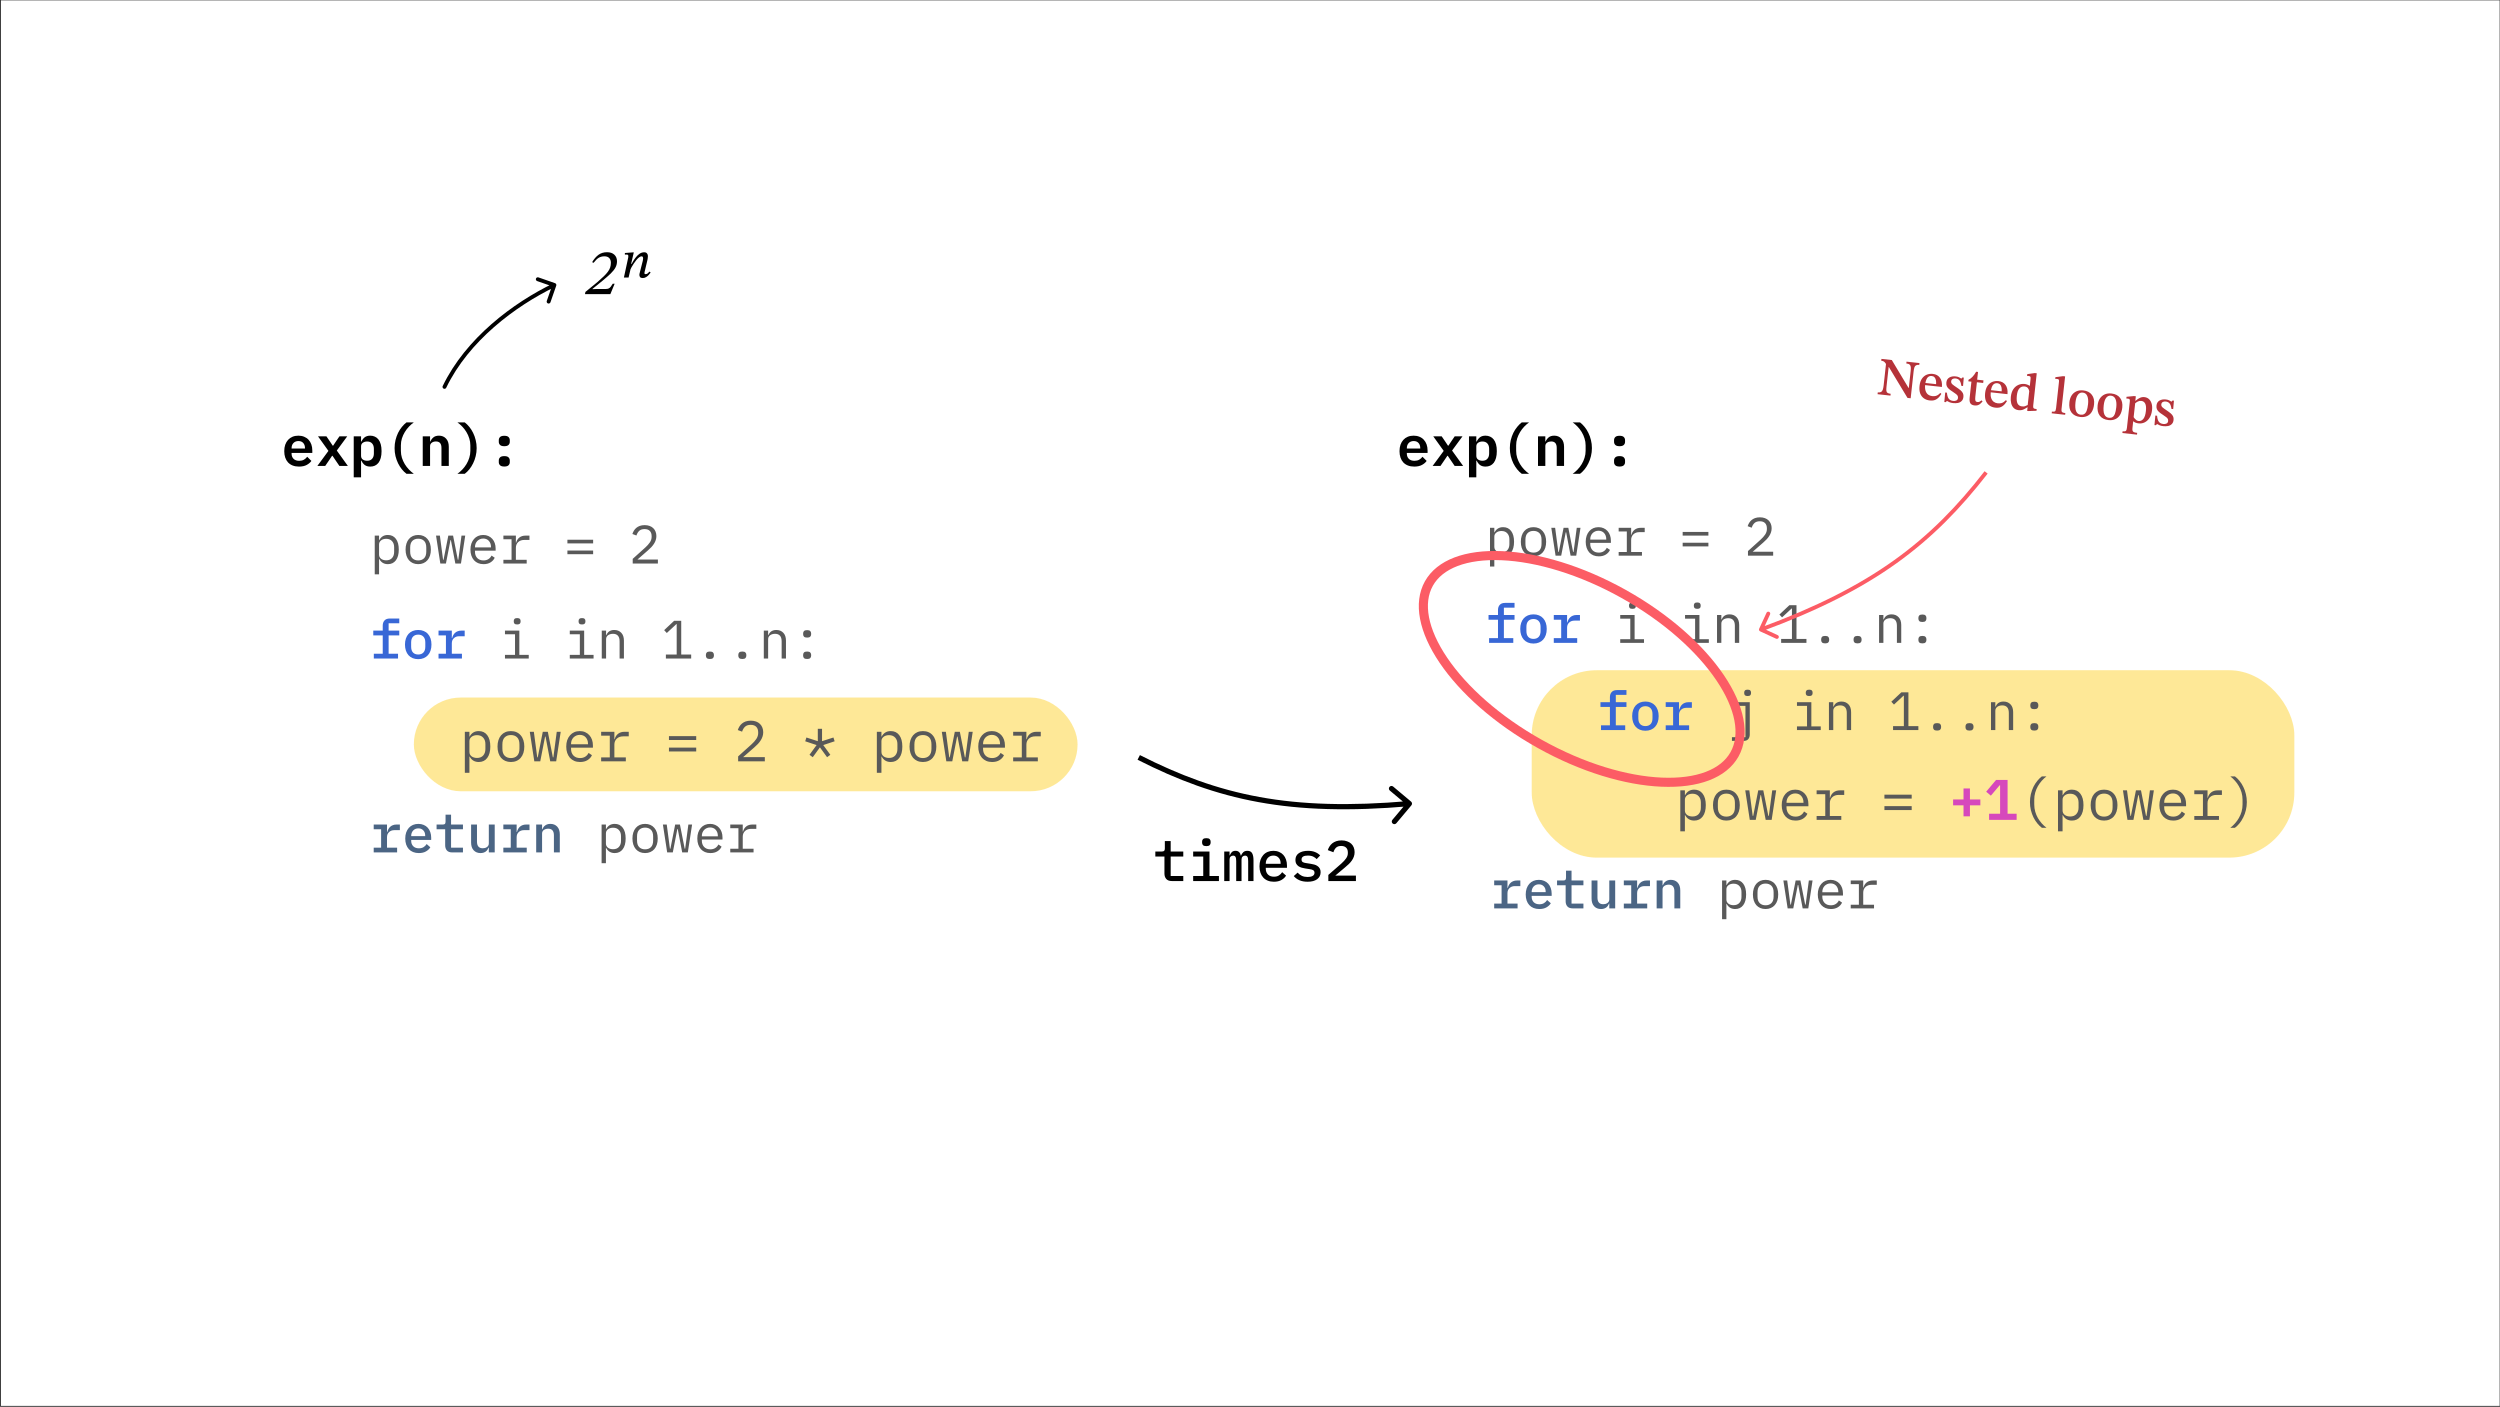 <svg width="1921" height="1081" viewBox="0 0 1921 1081" fill="none" xmlns="http://www.w3.org/2000/svg">
<rect x="0" y="0" width="1921" height="1081" fill="#333333" stroke="none"/>
<g id="example 3">
<rect width="1920" height="1080" transform="translate(0.721 0.28)" fill="white"/>
<path id="Vector 86" d="M340.182 296.622C339.822 297.369 340.136 298.265 340.882 298.625C341.629 298.984 342.525 298.67 342.885 297.924L340.182 296.622ZM427.415 219.493C427.687 218.711 427.274 217.856 426.491 217.584L413.74 213.149C412.958 212.877 412.103 213.29 411.831 214.073C411.559 214.855 411.972 215.71 412.755 215.982L424.089 219.924L420.147 231.258C419.875 232.041 420.288 232.896 421.071 233.168C421.853 233.44 422.708 233.026 422.98 232.244L427.415 219.493ZM342.885 297.924C360.148 262.073 395.816 235.272 426.652 220.351L425.345 217.65C394.184 232.728 357.852 259.927 340.182 296.622L342.885 297.924Z" fill="black"/>
<path id="2n" d="M469 226H449.5L449.85 224.3L459 216.8C460.9 215.133 462.517 213.667 463.85 212.4C465.183 211.133 466.25 209.95 467.05 208.85C467.883 207.75 468.483 206.65 468.85 205.55C469.217 204.417 469.4 203.183 469.4 201.85C469.4 200.383 468.983 199.2 468.15 198.3C467.317 197.4 466.083 196.95 464.45 196.95C462.817 196.95 461.367 197.317 460.1 198.05C458.867 198.783 457.533 200.083 456.1 201.95L455 201.45C456.4 199.083 458 197.217 459.8 195.85C461.633 194.483 463.85 193.8 466.45 193.8C468.817 193.8 470.683 194.433 472.05 195.7C473.417 196.967 474.1 198.667 474.1 200.8C474.1 202.533 473.7 204.133 472.9 205.6C472.1 207.067 470.883 208.6 469.25 210.2C467.617 211.767 465.533 213.6 463 215.7L455.3 221.95L455.25 222.2L458.6 222.05H465.55C466.45 222.05 467.167 221.917 467.7 221.65C468.267 221.383 468.783 220.967 469.25 220.4C469.717 219.8 470.25 219 470.85 218H472.3L469 226ZM493.906 213.65C492.906 213.65 492.223 213.417 491.856 212.95C491.489 212.45 491.306 211.883 491.306 211.25C491.306 210.917 491.339 210.6 491.406 210.3C491.473 210 491.523 209.8 491.556 209.7L493.906 200.45C493.906 200.45 493.939 200.25 494.006 199.85C494.106 199.417 494.156 199 494.156 198.6C494.156 198.133 494.073 197.75 493.906 197.45C493.773 197.117 493.473 196.95 493.006 196.95C492.406 196.95 491.739 197.233 491.006 197.8C490.306 198.333 489.606 199.033 488.906 199.9C488.206 200.767 487.539 201.683 486.906 202.65C486.273 203.583 485.723 204.483 485.256 205.35C484.823 206.183 484.506 206.833 484.306 207.3L485.056 203.25C485.423 202.55 485.923 201.683 486.556 200.65C487.189 199.583 487.923 198.533 488.756 197.5C489.589 196.467 490.523 195.6 491.556 194.9C492.623 194.2 493.773 193.85 495.006 193.85C496.006 193.85 496.723 194.15 497.156 194.75C497.623 195.317 497.856 195.983 497.856 196.75C497.856 197.383 497.806 197.967 497.706 198.5C497.639 199.033 497.573 199.433 497.506 199.7L495.306 208.95C495.306 208.95 495.289 209.05 495.256 209.25C495.223 209.417 495.206 209.633 495.206 209.9C495.206 210.4 495.456 210.65 495.956 210.65C496.689 210.65 497.306 210.433 497.806 210C498.306 209.533 498.706 209.1 499.006 208.7L499.956 209.4C499.623 209.9 499.156 210.483 498.556 211.15C497.989 211.817 497.306 212.4 496.506 212.9C495.739 213.4 494.873 213.65 493.906 213.65ZM483.006 213.25H479.406L482.706 198C482.706 198 482.723 197.867 482.756 197.6C482.789 197.3 482.806 196.983 482.806 196.65C482.806 195.95 482.373 195.6 481.506 195.6C481.273 195.6 480.989 195.617 480.656 195.65C480.323 195.65 480.156 195.65 480.156 195.65V194.4L486.106 193.95H487.006L484.956 202.75H485.456L483.006 213.25Z" fill="black"/>
<g id="exp_full">
<rect id="Rectangle 12" x="318" y="536" width="510" height="72" rx="36" fill="#FED330" fill-opacity="0.5"/>
<path id="Vector 85" d="M1084.53 618.786C1085.24 617.941 1085.13 616.679 1084.29 615.969L1070.5 604.391C1069.66 603.681 1068.4 603.79 1067.69 604.636C1066.98 605.482 1067.09 606.744 1067.93 607.454L1080.18 617.745L1069.89 629.996C1069.18 630.842 1069.29 632.104 1070.14 632.814C1070.98 633.525 1072.24 633.415 1072.95 632.569L1084.53 618.786ZM874.094 583.783C935.454 614.966 990.833 627.522 1083.17 619.492L1082.83 615.508C991.167 623.478 936.546 611.034 875.906 580.217L874.094 583.783Z" fill="black"/>
<g id="Group 24">
<rect id="Rectangle 13" x="1176.97" y="515" width="586" height="144" rx="50" fill="#FED330" fill-opacity="0.5"/>
<path id="exp(n):" d="M1086.7 358.528C1084.88 358.528 1083.26 358.249 1081.86 357.692C1080.45 357.135 1079.26 356.343 1078.29 355.316C1077.35 354.289 1076.64 353.057 1076.14 351.62C1075.64 350.153 1075.39 348.511 1075.39 346.692C1075.39 344.844 1075.64 343.187 1076.14 341.72C1076.66 340.253 1077.4 339.007 1078.34 337.98C1079.28 336.953 1080.4 336.161 1081.72 335.604C1083.07 335.047 1084.58 334.768 1086.26 334.768C1087.9 334.768 1089.38 335.047 1090.7 335.604C1092.02 336.132 1093.14 336.895 1094.04 337.892C1094.98 338.889 1095.7 340.092 1096.2 341.5C1096.7 342.908 1096.95 344.463 1096.95 346.164V348.012H1081.02V348.584C1081.02 350.227 1081.53 351.561 1082.56 352.588C1083.59 353.585 1085.02 354.084 1086.87 354.084C1088.28 354.084 1089.48 353.805 1090.48 353.248C1091.51 352.661 1092.36 351.899 1093.03 350.96L1096.24 354.172C1095.42 355.375 1094.22 356.401 1092.64 357.252C1091.08 358.103 1089.1 358.528 1086.7 358.528ZM1086.3 338.904C1084.72 338.904 1083.44 339.403 1082.47 340.4C1081.5 341.397 1081.02 342.717 1081.02 344.36V344.668H1091.32V344.272C1091.32 342.629 1090.86 341.324 1089.95 340.356C1089.07 339.388 1087.86 338.904 1086.3 338.904ZM1100.85 358L1109.34 346.472L1101.33 335.296H1107.8L1110.53 339.3L1112.64 342.468H1112.95L1115.06 339.3L1117.79 335.296H1123.77L1115.76 346.208L1124.26 358H1117.74L1114.62 353.424L1112.46 350.212H1112.16L1110 353.424L1106.88 358H1100.85ZM1128.77 335.296H1134.4V339.3H1134.71C1135.33 337.921 1136.16 336.821 1137.22 336C1138.3 335.179 1139.73 334.768 1141.49 334.768C1142.78 334.768 1143.95 335.017 1145.01 335.516C1146.09 335.985 1147.02 336.719 1147.78 337.716C1148.54 338.684 1149.13 339.916 1149.54 341.412C1149.95 342.908 1150.15 344.653 1150.15 346.648C1150.15 348.643 1149.95 350.388 1149.54 351.884C1149.13 353.38 1148.54 354.627 1147.78 355.624C1147.02 356.592 1146.09 357.325 1145.01 357.824C1143.95 358.293 1142.78 358.528 1141.49 358.528C1139.73 358.528 1138.3 358.117 1137.22 357.296C1136.16 356.475 1135.33 355.375 1134.71 353.996H1134.4V366.8H1128.77V335.296ZM1139.11 354.04C1140.75 354.04 1142.01 353.541 1142.89 352.544C1143.8 351.547 1144.26 350.183 1144.26 348.452V344.844C1144.26 343.113 1143.8 341.749 1142.89 340.752C1142.01 339.755 1140.75 339.256 1139.11 339.256C1137.82 339.256 1136.71 339.579 1135.77 340.224C1134.86 340.84 1134.4 341.793 1134.4 343.084V350.212C1134.4 351.503 1134.86 352.471 1135.77 353.116C1136.71 353.732 1137.82 354.04 1139.11 354.04ZM1160.17 344.316C1160.17 342.175 1160.4 340.121 1160.87 338.156C1161.37 336.161 1162.03 334.313 1162.85 332.612C1163.7 330.911 1164.69 329.385 1165.8 328.036C1166.92 326.657 1168.09 325.499 1169.32 324.56H1174.95C1173.63 325.499 1172.37 326.599 1171.17 327.86C1169.97 329.121 1168.91 330.515 1168 332.04C1167.09 333.536 1166.36 335.149 1165.8 336.88C1165.27 338.581 1165.01 340.356 1165.01 342.204V346.428C1165.01 348.276 1165.27 350.065 1165.8 351.796C1166.36 353.497 1167.09 355.111 1168 356.636C1168.91 358.132 1169.97 359.511 1171.17 360.772C1172.37 362.033 1173.63 363.133 1174.95 364.072H1169.32C1168.09 363.163 1166.92 362.019 1165.8 360.64C1164.69 359.261 1163.7 357.721 1162.85 356.02C1162.03 354.319 1161.37 352.485 1160.87 350.52C1160.4 348.525 1160.17 346.457 1160.17 344.316ZM1181.8 358V335.296H1187.43V339.3H1187.65C1188.15 338.068 1188.91 337.012 1189.94 336.132C1191 335.223 1192.45 334.768 1194.3 334.768C1196.53 334.768 1198.33 335.516 1199.71 337.012C1201.12 338.479 1201.82 340.591 1201.82 343.348V358H1196.19V344.14C1196.19 340.855 1194.77 339.212 1191.92 339.212C1191.33 339.212 1190.78 339.285 1190.25 339.432C1189.72 339.579 1189.24 339.813 1188.8 340.136C1188.39 340.429 1188.05 340.796 1187.78 341.236C1187.55 341.676 1187.43 342.204 1187.43 342.82V358H1181.8ZM1223.23 344.316C1223.23 346.457 1222.98 348.525 1222.48 350.52C1222.01 352.485 1221.35 354.319 1220.5 356.02C1219.68 357.721 1218.71 359.261 1217.6 360.64C1216.48 362.019 1215.31 363.163 1214.08 364.072H1208.45C1209.77 363.133 1211.03 362.033 1212.23 360.772C1213.43 359.511 1214.49 358.132 1215.4 356.636C1216.31 355.111 1217.03 353.497 1217.55 351.796C1218.11 350.065 1218.39 348.276 1218.39 346.428V342.204C1218.39 340.356 1218.11 338.581 1217.55 336.88C1217.03 335.149 1216.31 333.536 1215.4 332.04C1214.49 330.515 1213.43 329.121 1212.23 327.86C1211.03 326.599 1209.77 325.499 1208.45 324.56H1214.08C1215.31 325.499 1216.48 326.657 1217.6 328.036C1218.71 329.385 1219.68 330.911 1220.5 332.612C1221.35 334.313 1222.01 336.161 1222.48 338.156C1222.98 340.121 1223.23 342.175 1223.23 344.316ZM1244.47 358.484C1242.94 358.484 1241.85 358.161 1241.21 357.516C1240.56 356.871 1240.24 356.079 1240.24 355.14V353.82C1240.24 352.881 1240.56 352.089 1241.21 351.444C1241.85 350.799 1242.94 350.476 1244.47 350.476C1245.99 350.476 1247.08 350.799 1247.72 351.444C1248.37 352.089 1248.69 352.881 1248.69 353.82V355.14C1248.69 356.079 1248.37 356.871 1247.72 357.516C1247.08 358.161 1245.99 358.484 1244.47 358.484ZM1244.47 342.864C1242.94 342.864 1241.85 342.541 1241.21 341.896C1240.56 341.251 1240.24 340.459 1240.24 339.52V338.2C1240.24 337.261 1240.56 336.469 1241.21 335.824C1241.85 335.179 1242.94 334.856 1244.47 334.856C1245.99 334.856 1247.08 335.179 1247.72 335.824C1248.37 336.469 1248.69 337.261 1248.69 338.2V339.52C1248.69 340.459 1248.37 341.251 1247.72 341.896C1247.08 342.541 1245.99 342.864 1244.47 342.864Z" fill="black"/>
<g id="for i in 1..n:">
<path d="M1144.21 490.345H1151.06V476.224H1143.79V472.569H1151.06V468.707C1151.06 467.101 1151.5 465.799 1152.39 464.803C1153.28 463.778 1154.66 463.266 1156.54 463.266H1163.77V466.921H1155.59V472.569H1163.77V476.224H1155.59V490.345H1162.81V494H1144.21V490.345ZM1178.33 494.498C1176.75 494.498 1175.33 494.235 1174.05 493.709C1172.81 493.183 1171.74 492.436 1170.86 491.467C1170 490.497 1169.33 489.321 1168.86 487.936C1168.39 486.552 1168.16 485.001 1168.16 483.285C1168.16 481.568 1168.39 480.017 1168.86 478.633C1169.33 477.249 1170 476.072 1170.86 475.103C1171.74 474.134 1172.81 473.386 1174.05 472.86C1175.33 472.334 1176.75 472.071 1178.33 472.071C1179.91 472.071 1181.32 472.334 1182.57 472.86C1183.84 473.386 1184.91 474.134 1185.77 475.103C1186.65 476.072 1187.33 477.249 1187.8 478.633C1188.27 480.017 1188.51 481.568 1188.51 483.285C1188.51 485.001 1188.27 486.552 1187.8 487.936C1187.33 489.321 1186.65 490.497 1185.77 491.467C1184.91 492.436 1183.84 493.183 1182.57 493.709C1181.32 494.235 1179.91 494.498 1178.33 494.498ZM1178.33 490.927C1179.99 490.927 1181.31 490.428 1182.28 489.431C1183.27 488.407 1183.77 486.898 1183.77 484.904V481.665C1183.77 479.671 1183.27 478.176 1182.28 477.179C1181.31 476.155 1179.99 475.643 1178.33 475.643C1176.67 475.643 1175.34 476.155 1174.34 477.179C1173.38 478.176 1172.89 479.671 1172.89 481.665V484.904C1172.89 486.898 1173.38 488.407 1174.34 489.431C1175.34 490.428 1176.67 490.927 1178.33 490.927ZM1193.93 490.345H1199.62V476.224H1193.93V472.569H1204.15V478.259H1204.4C1204.59 477.512 1204.87 476.792 1205.23 476.099C1205.59 475.407 1206.05 474.812 1206.6 474.314C1207.15 473.788 1207.83 473.372 1208.63 473.068C1209.44 472.735 1210.38 472.569 1211.46 472.569H1214.03V476.889H1209.8C1208.14 476.889 1206.78 477.387 1205.73 478.384C1204.67 479.353 1204.15 480.668 1204.15 482.329V490.345H1211.92V494H1193.93V490.345Z" fill="#3867D6"/>
<path d="M1254.37 467.835C1253.4 467.835 1252.72 467.641 1252.34 467.253C1251.95 466.838 1251.75 466.326 1251.75 465.716V465.052C1251.75 464.443 1251.95 463.944 1252.34 463.557C1252.72 463.141 1253.4 462.934 1254.37 462.934C1255.34 462.934 1256.02 463.141 1256.41 463.557C1256.79 463.944 1256.99 464.443 1256.99 465.052V465.716C1256.99 466.326 1256.79 466.838 1256.41 467.253C1256.02 467.641 1255.34 467.835 1254.37 467.835ZM1244.98 491.176H1252.71V475.393H1244.98V472.569H1256.03V491.176H1263.26V494H1244.98V491.176ZM1304.18 467.835C1303.21 467.835 1302.53 467.641 1302.14 467.253C1301.75 466.838 1301.56 466.326 1301.56 465.716V465.052C1301.56 464.443 1301.75 463.944 1302.14 463.557C1302.53 463.141 1303.21 462.934 1304.18 462.934C1305.15 462.934 1305.82 463.141 1306.21 463.557C1306.6 463.944 1306.79 464.443 1306.79 465.052V465.716C1306.79 466.326 1306.6 466.838 1306.21 467.253C1305.82 467.641 1305.15 467.835 1304.18 467.835ZM1294.79 491.176H1302.52V475.393H1294.79V472.569H1305.84V491.176H1313.07V494H1294.79V491.176ZM1319.36 494V472.569H1322.68V476.058H1322.85C1323.07 475.532 1323.35 475.033 1323.68 474.563C1324.01 474.064 1324.41 473.635 1324.89 473.275C1325.38 472.915 1325.97 472.625 1326.63 472.403C1327.29 472.182 1328.07 472.071 1328.96 472.071C1331.2 472.071 1333 472.791 1334.36 474.231C1335.71 475.643 1336.39 477.65 1336.39 480.253V494H1333.07V480.834C1333.07 478.868 1332.64 477.415 1331.78 476.473C1330.92 475.504 1329.66 475.02 1328 475.02C1327.34 475.02 1326.69 475.103 1326.05 475.269C1325.41 475.435 1324.84 475.684 1324.35 476.016C1323.85 476.349 1323.45 476.778 1323.14 477.304C1322.84 477.83 1322.68 478.439 1322.68 479.131V494H1319.36ZM1368.63 494V490.968H1376.93V467.585H1376.64L1369.33 474.397L1367.3 472.195L1374.98 465.01H1380.42V490.968H1388.07V494H1368.63ZM1402.46 494.374C1401.33 494.374 1400.52 494.138 1400.05 493.668C1399.61 493.197 1399.39 492.602 1399.39 491.882V491.134C1399.39 490.414 1399.61 489.819 1400.05 489.348C1400.52 488.878 1401.33 488.642 1402.46 488.642C1403.6 488.642 1404.39 488.878 1404.83 489.348C1405.3 489.819 1405.53 490.414 1405.53 491.134V491.882C1405.53 492.602 1405.3 493.197 1404.83 493.668C1404.39 494.138 1403.6 494.374 1402.46 494.374ZM1427.36 494.374C1426.23 494.374 1425.43 494.138 1424.96 493.668C1424.51 493.197 1424.29 492.602 1424.29 491.882V491.134C1424.29 490.414 1424.51 489.819 1424.96 489.348C1425.43 488.878 1426.23 488.642 1427.36 488.642C1428.5 488.642 1429.29 488.878 1429.73 489.348C1430.2 489.819 1430.44 490.414 1430.44 491.134V491.882C1430.44 492.602 1430.2 493.197 1429.73 493.668C1429.29 494.138 1428.5 494.374 1427.36 494.374ZM1443.88 494V472.569H1447.2V476.058H1447.37C1447.59 475.532 1447.87 475.033 1448.2 474.563C1448.53 474.064 1448.93 473.635 1449.4 473.275C1449.9 472.915 1450.48 472.625 1451.15 472.403C1451.81 472.182 1452.59 472.071 1453.47 472.071C1455.71 472.071 1457.51 472.791 1458.87 474.231C1460.23 475.643 1460.91 477.65 1460.91 480.253V494H1457.58V480.834C1457.58 478.868 1457.15 477.415 1456.3 476.473C1455.44 475.504 1454.18 475.02 1452.52 475.02C1451.85 475.02 1451.2 475.103 1450.56 475.269C1449.93 475.435 1449.36 475.684 1448.86 476.016C1448.36 476.349 1447.96 476.778 1447.66 477.304C1447.35 477.83 1447.2 478.439 1447.2 479.131V494H1443.88ZM1477.17 494.374C1476.04 494.374 1475.23 494.138 1474.76 493.668C1474.32 493.197 1474.1 492.602 1474.1 491.882V491.134C1474.1 490.414 1474.32 489.819 1474.76 489.348C1475.23 488.878 1476.04 488.642 1477.17 488.642C1478.31 488.642 1479.1 488.878 1479.54 489.348C1480.01 489.819 1480.24 490.414 1480.24 491.134V491.882C1480.24 492.602 1480.01 493.197 1479.54 493.668C1479.1 494.138 1478.31 494.374 1477.17 494.374ZM1477.17 477.927C1476.04 477.927 1475.23 477.692 1474.76 477.221C1474.32 476.75 1474.1 476.155 1474.1 475.435V474.687C1474.1 473.967 1474.32 473.372 1474.76 472.901C1475.23 472.431 1476.04 472.195 1477.17 472.195C1478.31 472.195 1479.1 472.431 1479.54 472.901C1480.01 473.372 1480.24 473.967 1480.24 474.687V475.435C1480.24 476.155 1480.01 476.75 1479.54 477.221C1479.1 477.692 1478.31 477.927 1477.17 477.927Z" fill="#595959"/>
</g>
<path id="power = 2" d="M1144.91 405.569H1148.24V409.058H1148.4C1149.79 406.4 1151.99 405.071 1155.01 405.071C1157.64 405.071 1159.69 406.054 1161.15 408.02C1162.65 409.986 1163.4 412.741 1163.4 416.285C1163.4 419.829 1162.65 422.584 1161.15 424.55C1159.69 426.515 1157.64 427.498 1155.01 427.498C1151.99 427.498 1149.79 426.169 1148.4 423.511H1148.24V435.306H1144.91V405.569ZM1153.72 424.55C1155.66 424.55 1157.15 423.968 1158.2 422.805C1159.28 421.615 1159.82 420.05 1159.82 418.112V414.457C1159.82 412.519 1159.28 410.968 1158.2 409.806C1157.15 408.615 1155.66 408.02 1153.72 408.02C1152.97 408.02 1152.27 408.117 1151.6 408.31C1150.94 408.504 1150.36 408.795 1149.86 409.183C1149.36 409.543 1148.96 409.999 1148.65 410.553C1148.38 411.079 1148.24 411.702 1148.24 412.422V420.147C1148.24 420.867 1148.38 421.504 1148.65 422.058C1148.96 422.584 1149.36 423.041 1149.86 423.428C1150.36 423.788 1150.94 424.065 1151.6 424.259C1152.27 424.453 1152.97 424.55 1153.72 424.55ZM1178.33 427.498C1176.84 427.498 1175.48 427.235 1174.26 426.709C1173.07 426.183 1172.05 425.436 1171.19 424.467C1170.36 423.47 1169.72 422.293 1169.28 420.936C1168.83 419.552 1168.61 418.001 1168.61 416.285C1168.61 414.596 1168.83 413.059 1169.28 411.675C1169.72 410.29 1170.36 409.113 1171.19 408.144C1172.05 407.147 1173.07 406.386 1174.26 405.86C1175.48 405.334 1176.84 405.071 1178.33 405.071C1179.83 405.071 1181.17 405.334 1182.36 405.86C1183.58 406.386 1184.6 407.147 1185.43 408.144C1186.29 409.113 1186.94 410.29 1187.39 411.675C1187.83 413.059 1188.05 414.596 1188.05 416.285C1188.05 418.001 1187.83 419.552 1187.39 420.936C1186.94 422.293 1186.29 423.47 1185.43 424.467C1184.6 425.436 1183.58 426.183 1182.36 426.709C1181.17 427.235 1179.83 427.498 1178.33 427.498ZM1178.33 424.633C1180.19 424.633 1181.68 424.079 1182.82 422.971C1183.95 421.864 1184.52 420.147 1184.52 417.821V414.748C1184.52 412.422 1183.95 410.705 1182.82 409.598C1181.68 408.49 1180.19 407.937 1178.33 407.937C1176.48 407.937 1174.98 408.49 1173.85 409.598C1172.71 410.705 1172.14 412.422 1172.14 414.748V417.821C1172.14 420.147 1172.71 421.864 1173.85 422.971C1174.98 424.079 1176.48 424.633 1178.33 424.633ZM1192.02 405.569H1194.97L1197.42 424.093H1197.79L1201.45 405.569H1205.1L1208.76 424.093H1209.13L1211.58 405.569H1214.45L1211.17 427H1206.85L1203.44 409.058H1203.11L1199.62 427H1195.3L1192.02 405.569ZM1228.51 427.498C1226.96 427.498 1225.56 427.235 1224.32 426.709C1223.1 426.183 1222.05 425.436 1221.16 424.467C1220.3 423.47 1219.64 422.293 1219.17 420.936C1218.7 419.552 1218.46 418.015 1218.46 416.326C1218.46 414.609 1218.7 413.059 1219.17 411.675C1219.67 410.29 1220.34 409.113 1221.2 408.144C1222.06 407.147 1223.09 406.386 1224.28 405.86C1225.49 405.334 1226.84 405.071 1228.3 405.071C1229.74 405.071 1231.05 405.334 1232.21 405.86C1233.4 406.386 1234.41 407.12 1235.24 408.061C1236.07 408.975 1236.71 410.069 1237.15 411.342C1237.59 412.616 1237.82 414.014 1237.82 415.537V417.115H1221.95V418.112C1221.95 419.053 1222.1 419.926 1222.41 420.729C1222.71 421.532 1223.14 422.224 1223.69 422.805C1224.28 423.387 1224.97 423.844 1225.77 424.176C1226.6 424.48 1227.52 424.633 1228.51 424.633C1229.95 424.633 1231.2 424.3 1232.25 423.636C1233.3 422.971 1234.11 422.058 1234.66 420.895L1237.11 422.556C1236.47 423.996 1235.41 425.186 1233.91 426.128C1232.44 427.042 1230.64 427.498 1228.51 427.498ZM1228.3 407.812C1227.39 407.812 1226.55 407.978 1225.77 408.31C1225 408.643 1224.32 409.099 1223.74 409.681C1223.18 410.262 1222.74 410.955 1222.41 411.758C1222.1 412.533 1221.95 413.391 1221.95 414.333V414.623H1234.24V414.166C1234.24 413.225 1234.09 412.367 1233.79 411.591C1233.51 410.816 1233.11 410.152 1232.58 409.598C1232.08 409.016 1231.46 408.573 1230.71 408.269C1229.99 407.964 1229.19 407.812 1228.3 407.812ZM1243.78 424.176H1250.05V408.393H1243.78V405.569H1253.37V410.968H1253.58C1254.02 409.279 1254.86 407.964 1256.07 407.023C1257.32 406.054 1258.9 405.569 1260.81 405.569H1263.8V408.892H1259.77C1257.86 408.892 1256.31 409.446 1255.12 410.553C1253.96 411.661 1253.37 413.114 1253.37 414.914V424.176H1261.68V427H1243.78V424.176ZM1292.96 411.55V408.726H1312.73V411.55H1292.96ZM1292.96 419.856V417.032H1312.73V419.856H1292.96ZM1362.5 427H1343.14V423.428L1352.82 414.706C1354.23 413.433 1355.4 412.131 1356.31 410.802C1357.22 409.446 1357.68 408.02 1357.68 406.524V406.026C1357.68 404.282 1357.22 402.939 1356.31 401.997C1355.4 401.028 1354.04 400.544 1352.24 400.544C1350.47 400.544 1349.1 401.001 1348.13 401.914C1347.19 402.8 1346.48 403.991 1346.01 405.486L1342.89 404.323C1343.17 403.465 1343.55 402.634 1344.02 401.831C1344.51 401.001 1345.14 400.267 1345.88 399.63C1346.63 398.993 1347.53 398.481 1348.58 398.093C1349.66 397.706 1350.91 397.512 1352.32 397.512C1353.76 397.512 1355.04 397.72 1356.14 398.135C1357.28 398.55 1358.22 399.132 1358.97 399.879C1359.74 400.627 1360.32 401.513 1360.71 402.537C1361.13 403.562 1361.33 404.683 1361.33 405.901C1361.33 407.009 1361.17 408.047 1360.84 409.016C1360.53 409.986 1360.09 410.913 1359.51 411.799C1358.95 412.685 1358.28 413.557 1357.47 414.416C1356.7 415.246 1355.82 416.077 1354.86 416.908L1346.76 423.968H1362.5V427Z" fill="#595959"/>
<g id="return power">
<path d="M1148.13 694.345H1153.82V680.224H1148.13V676.569H1158.34V682.259H1158.59C1158.79 681.512 1159.06 680.792 1159.42 680.099C1159.78 679.407 1160.24 678.812 1160.79 678.314C1161.35 677.788 1162.02 677.372 1162.83 677.068C1163.63 676.735 1164.57 676.569 1165.65 676.569H1168.23V680.889H1163.99C1162.33 680.889 1160.97 681.387 1159.92 682.384C1158.87 683.353 1158.34 684.668 1158.34 686.329V694.345H1166.11V698H1148.13V694.345ZM1182.79 698.498C1181.16 698.498 1179.69 698.235 1178.39 697.709C1177.08 697.183 1175.99 696.436 1175.11 695.467C1174.22 694.497 1173.54 693.335 1173.07 691.978C1172.6 690.593 1172.36 689.043 1172.36 687.326C1172.36 685.609 1172.6 684.059 1173.07 682.675C1173.57 681.29 1174.25 680.113 1175.11 679.144C1175.99 678.147 1177.06 677.386 1178.3 676.86C1179.55 676.334 1180.93 676.071 1182.46 676.071C1183.95 676.071 1185.31 676.334 1186.53 676.86C1187.74 677.358 1188.78 678.078 1189.64 679.02C1190.5 679.961 1191.15 681.082 1191.59 682.384C1192.06 683.685 1192.3 685.125 1192.3 686.703V688.406H1176.93V689.112C1176.93 690.801 1177.46 692.185 1178.51 693.265C1179.56 694.317 1181.02 694.844 1182.87 694.844C1184.26 694.844 1185.43 694.553 1186.4 693.971C1187.4 693.362 1188.2 692.559 1188.81 691.562L1191.64 694.054C1190.92 695.3 1189.81 696.353 1188.31 697.211C1186.84 698.069 1185 698.498 1182.79 698.498ZM1182.46 679.518C1181.65 679.518 1180.91 679.656 1180.21 679.933C1179.55 680.21 1178.97 680.612 1178.47 681.138C1178 681.636 1177.62 682.232 1177.35 682.924C1177.07 683.616 1176.93 684.377 1176.93 685.208V685.499H1187.69V685.083C1187.69 683.394 1187.2 682.052 1186.24 681.055C1185.29 680.03 1184.03 679.518 1182.46 679.518ZM1208.52 698C1206.64 698 1205.26 697.502 1204.37 696.505C1203.48 695.48 1203.04 694.165 1203.04 692.559V680.224H1196.44V676.569H1201.13C1201.93 676.569 1202.5 676.417 1202.83 676.112C1203.16 675.78 1203.33 675.199 1203.33 674.368V669.01H1207.57V676.569H1216.7V680.224H1207.57V694.345H1216.7V698H1208.52ZM1236.58 694.345H1236.37C1236.15 694.899 1235.86 695.439 1235.5 695.965C1235.17 696.463 1234.75 696.906 1234.26 697.294C1233.76 697.654 1233.18 697.945 1232.51 698.166C1231.85 698.388 1231.07 698.498 1230.19 698.498C1228.03 698.498 1226.28 697.792 1224.95 696.38C1223.62 694.968 1222.96 692.961 1222.96 690.358V676.569H1227.49V689.694C1227.49 693.099 1228.97 694.802 1231.93 694.802C1232.51 694.802 1233.08 694.733 1233.63 694.594C1234.19 694.428 1234.69 694.193 1235.13 693.888C1235.57 693.584 1235.92 693.21 1236.17 692.767C1236.44 692.296 1236.58 691.742 1236.58 691.106V676.569H1241.11V698H1236.58V694.345ZM1247.74 694.345H1253.43V680.224H1247.74V676.569H1257.96V682.259H1258.2C1258.4 681.512 1258.68 680.792 1259.04 680.099C1259.4 679.407 1259.85 678.812 1260.41 678.314C1260.96 677.788 1261.64 677.372 1262.44 677.068C1263.24 676.735 1264.19 676.569 1265.26 676.569H1267.84V680.889H1263.6C1261.94 680.889 1260.59 681.387 1259.53 682.384C1258.48 683.353 1257.96 684.668 1257.96 686.329V694.345H1265.72V698H1247.74V694.345ZM1272.97 698V676.569H1277.5V680.224H1277.71C1277.93 679.67 1278.21 679.144 1278.54 678.646C1278.9 678.12 1279.33 677.677 1279.83 677.317C1280.33 676.929 1280.91 676.625 1281.57 676.403C1282.24 676.182 1283.01 676.071 1283.9 676.071C1286.06 676.071 1287.8 676.777 1289.13 678.189C1290.46 679.601 1291.12 681.609 1291.12 684.211V698H1286.6V684.876C1286.6 681.47 1285.12 679.767 1282.15 679.767C1281.57 679.767 1281 679.85 1280.45 680.016C1279.9 680.155 1279.4 680.376 1278.95 680.681C1278.51 680.986 1278.15 681.373 1277.87 681.844C1277.63 682.315 1277.5 682.854 1277.5 683.464V698H1272.97Z" fill="#4B6584"/>
<path d="M1323.24 676.569H1326.56V680.058H1326.73C1328.11 677.4 1330.31 676.071 1333.33 676.071C1335.96 676.071 1338.01 677.054 1339.48 679.02C1340.97 680.986 1341.72 683.741 1341.72 687.285C1341.72 690.829 1340.97 693.584 1339.48 695.55C1338.01 697.515 1335.96 698.498 1333.33 698.498C1330.31 698.498 1328.11 697.169 1326.73 694.511H1326.56V706.306H1323.24V676.569ZM1332.04 695.55C1333.98 695.55 1335.48 694.968 1336.53 693.805C1337.61 692.615 1338.15 691.05 1338.15 689.112V685.457C1338.15 683.519 1337.61 681.968 1336.53 680.806C1335.48 679.615 1333.98 679.02 1332.04 679.02C1331.29 679.02 1330.59 679.117 1329.92 679.31C1329.26 679.504 1328.68 679.795 1328.18 680.183C1327.68 680.543 1327.28 680.999 1326.98 681.553C1326.7 682.079 1326.56 682.702 1326.56 683.422V691.147C1326.56 691.867 1326.7 692.504 1326.98 693.058C1327.28 693.584 1327.68 694.041 1328.18 694.428C1328.68 694.788 1329.26 695.065 1329.92 695.259C1330.59 695.453 1331.29 695.55 1332.04 695.55ZM1356.65 698.498C1355.16 698.498 1353.8 698.235 1352.58 697.709C1351.39 697.183 1350.37 696.436 1349.51 695.467C1348.68 694.47 1348.04 693.293 1347.6 691.936C1347.16 690.552 1346.94 689.001 1346.94 687.285C1346.94 685.596 1347.16 684.059 1347.6 682.675C1348.04 681.29 1348.68 680.113 1349.51 679.144C1350.37 678.147 1351.39 677.386 1352.58 676.86C1353.8 676.334 1355.16 676.071 1356.65 676.071C1358.15 676.071 1359.49 676.334 1360.68 676.86C1361.9 677.386 1362.93 678.147 1363.76 679.144C1364.62 680.113 1365.27 681.29 1365.71 682.675C1366.15 684.059 1366.37 685.596 1366.37 687.285C1366.37 689.001 1366.15 690.552 1365.71 691.936C1365.27 693.293 1364.62 694.47 1363.76 695.467C1362.93 696.436 1361.9 697.183 1360.68 697.709C1359.49 698.235 1358.15 698.498 1356.65 698.498ZM1356.65 695.633C1358.51 695.633 1360 695.079 1361.14 693.971C1362.28 692.864 1362.84 691.147 1362.84 688.821V685.748C1362.84 683.422 1362.28 681.705 1361.14 680.598C1360 679.49 1358.51 678.937 1356.65 678.937C1354.8 678.937 1353.3 679.49 1352.17 680.598C1351.03 681.705 1350.47 683.422 1350.47 685.748V688.821C1350.47 691.147 1351.03 692.864 1352.17 693.971C1353.3 695.079 1354.8 695.633 1356.65 695.633ZM1370.34 676.569H1373.29L1375.74 695.093H1376.12L1379.77 676.569H1383.43L1387.08 695.093H1387.46L1389.91 676.569H1392.77L1389.49 698H1385.17L1381.77 680.058H1381.43L1377.94 698H1373.63L1370.34 676.569ZM1406.83 698.498C1405.28 698.498 1403.89 698.235 1402.64 697.709C1401.42 697.183 1400.37 696.436 1399.48 695.467C1398.63 694.47 1397.96 693.293 1397.49 691.936C1397.02 690.552 1396.78 689.015 1396.78 687.326C1396.78 685.609 1397.02 684.059 1397.49 682.675C1397.99 681.29 1398.67 680.113 1399.53 679.144C1400.38 678.147 1401.41 677.386 1402.6 676.86C1403.82 676.334 1405.16 676.071 1406.63 676.071C1408.07 676.071 1409.37 676.334 1410.53 676.86C1411.72 677.386 1412.73 678.12 1413.56 679.061C1414.39 679.975 1415.03 681.069 1415.47 682.342C1415.92 683.616 1416.14 685.014 1416.14 686.537V688.115H1400.27V689.112C1400.27 690.053 1400.43 690.926 1400.73 691.729C1401.03 692.532 1401.46 693.224 1402.02 693.805C1402.6 694.387 1403.29 694.844 1404.09 695.176C1404.92 695.48 1405.84 695.633 1406.83 695.633C1408.27 695.633 1409.52 695.3 1410.57 694.636C1411.63 693.971 1412.43 693.058 1412.98 691.895L1415.43 693.556C1414.8 694.996 1413.73 696.186 1412.23 697.128C1410.77 698.042 1408.97 698.498 1406.83 698.498ZM1406.63 678.812C1405.71 678.812 1404.87 678.978 1404.09 679.31C1403.32 679.643 1402.64 680.099 1402.06 680.681C1401.5 681.262 1401.06 681.955 1400.73 682.758C1400.43 683.533 1400.27 684.391 1400.27 685.333V685.623H1412.57V685.166C1412.57 684.225 1412.41 683.367 1412.11 682.591C1411.83 681.816 1411.43 681.152 1410.91 680.598C1410.41 680.016 1409.78 679.573 1409.04 679.269C1408.32 678.964 1407.51 678.812 1406.63 678.812ZM1422.1 695.176H1428.37V679.393H1422.1V676.569H1431.7V681.968H1431.9C1432.35 680.279 1433.18 678.964 1434.4 678.023C1435.64 677.054 1437.22 676.569 1439.13 676.569H1442.12V679.892H1438.09C1436.18 679.892 1434.63 680.446 1433.44 681.553C1432.28 682.661 1431.7 684.114 1431.7 685.914V695.176H1440V698H1422.1V695.176Z" fill="#595959"/>
</g>
<g id="for j in 1..n:">
<path d="M1230.21 557.345H1237.06V543.224H1229.79V539.569H1237.06V535.707C1237.06 534.101 1237.5 532.799 1238.39 531.803C1239.28 530.778 1240.66 530.266 1242.54 530.266H1249.77V533.921H1241.59V539.569H1249.77V543.224H1241.59V557.345H1248.81V561H1230.21V557.345ZM1264.33 561.498C1262.75 561.498 1261.33 561.235 1260.05 560.709C1258.81 560.183 1257.74 559.436 1256.86 558.467C1256 557.497 1255.33 556.321 1254.86 554.936C1254.39 553.552 1254.16 552.001 1254.16 550.285C1254.16 548.568 1254.39 547.017 1254.86 545.633C1255.33 544.249 1256 543.072 1256.86 542.103C1257.74 541.134 1258.81 540.386 1260.05 539.86C1261.33 539.334 1262.75 539.071 1264.33 539.071C1265.91 539.071 1267.32 539.334 1268.57 539.86C1269.84 540.386 1270.91 541.134 1271.77 542.103C1272.65 543.072 1273.33 544.249 1273.8 545.633C1274.27 547.017 1274.51 548.568 1274.51 550.285C1274.51 552.001 1274.27 553.552 1273.8 554.936C1273.33 556.321 1272.65 557.497 1271.77 558.467C1270.91 559.436 1269.84 560.183 1268.57 560.709C1267.32 561.235 1265.91 561.498 1264.33 561.498ZM1264.33 557.927C1265.99 557.927 1267.31 557.428 1268.28 556.431C1269.27 555.407 1269.77 553.898 1269.77 551.904V548.665C1269.77 546.671 1269.27 545.176 1268.28 544.179C1267.31 543.155 1265.99 542.643 1264.33 542.643C1262.67 542.643 1261.34 543.155 1260.34 544.179C1259.38 545.176 1258.89 546.671 1258.89 548.665V551.904C1258.89 553.898 1259.38 555.407 1260.34 556.431C1261.34 557.428 1262.67 557.927 1264.33 557.927ZM1279.93 557.345H1285.62V543.224H1279.93V539.569H1290.15V545.259H1290.4C1290.59 544.512 1290.87 543.792 1291.23 543.099C1291.59 542.407 1292.05 541.812 1292.6 541.314C1293.15 540.788 1293.83 540.372 1294.63 540.068C1295.44 539.735 1296.38 539.569 1297.46 539.569H1300.03V543.889H1295.8C1294.14 543.889 1292.78 544.387 1291.73 545.384C1290.67 546.353 1290.15 547.668 1290.15 549.329V557.345H1297.92V561H1279.93V557.345Z" fill="#3867D6"/>
<path d="M1330.82 566.482H1341.2V542.393H1330.44V539.569H1344.52V564.406C1344.52 565.845 1344.14 567.022 1343.36 567.936C1342.61 568.85 1341.42 569.306 1339.79 569.306H1330.82V566.482ZM1342.86 534.835C1341.89 534.835 1341.22 534.641 1340.83 534.253C1340.44 533.838 1340.25 533.326 1340.25 532.716V532.052C1340.25 531.443 1340.44 530.944 1340.83 530.557C1341.22 530.141 1341.89 529.934 1342.86 529.934C1343.83 529.934 1344.51 530.141 1344.9 530.557C1345.29 530.944 1345.48 531.443 1345.48 532.052V532.716C1345.48 533.326 1345.29 533.838 1344.9 534.253C1344.51 534.641 1343.83 534.835 1342.86 534.835ZM1390.18 534.835C1389.21 534.835 1388.53 534.641 1388.14 534.253C1387.75 533.838 1387.56 533.326 1387.56 532.716V532.052C1387.56 531.443 1387.75 530.944 1388.14 530.557C1388.53 530.141 1389.21 529.934 1390.18 529.934C1391.15 529.934 1391.82 530.141 1392.21 530.557C1392.6 530.944 1392.79 531.443 1392.79 532.052V532.716C1392.79 533.326 1392.6 533.838 1392.21 534.253C1391.82 534.641 1391.15 534.835 1390.18 534.835ZM1380.79 558.176H1388.52V542.393H1380.79V539.569H1391.84V558.176H1399.07V561H1380.79V558.176ZM1405.36 561V539.569H1408.68V543.058H1408.85C1409.07 542.532 1409.35 542.033 1409.68 541.563C1410.01 541.064 1410.41 540.635 1410.89 540.275C1411.38 539.915 1411.97 539.625 1412.63 539.403C1413.29 539.182 1414.07 539.071 1414.96 539.071C1417.2 539.071 1419 539.791 1420.36 541.231C1421.71 542.643 1422.39 544.65 1422.39 547.253V561H1419.07V547.834C1419.07 545.868 1418.64 544.415 1417.78 543.473C1416.92 542.504 1415.66 542.02 1414 542.02C1413.34 542.02 1412.69 542.103 1412.05 542.269C1411.41 542.435 1410.84 542.684 1410.35 543.016C1409.85 543.349 1409.45 543.778 1409.14 544.304C1408.84 544.83 1408.68 545.439 1408.68 546.131V561H1405.36ZM1454.63 561V557.968H1462.93V534.585H1462.64L1455.33 541.397L1453.3 539.195L1460.98 532.01H1466.42V557.968H1474.07V561H1454.63ZM1488.46 561.374C1487.33 561.374 1486.52 561.138 1486.05 560.668C1485.61 560.197 1485.39 559.602 1485.39 558.882V558.134C1485.39 557.414 1485.61 556.819 1486.05 556.348C1486.52 555.878 1487.33 555.642 1488.46 555.642C1489.6 555.642 1490.39 555.878 1490.83 556.348C1491.3 556.819 1491.53 557.414 1491.53 558.134V558.882C1491.53 559.602 1491.3 560.197 1490.83 560.668C1490.39 561.138 1489.6 561.374 1488.46 561.374ZM1513.36 561.374C1512.23 561.374 1511.43 561.138 1510.96 560.668C1510.51 560.197 1510.29 559.602 1510.29 558.882V558.134C1510.29 557.414 1510.51 556.819 1510.96 556.348C1511.43 555.878 1512.23 555.642 1513.36 555.642C1514.5 555.642 1515.29 555.878 1515.73 556.348C1516.2 556.819 1516.44 557.414 1516.44 558.134V558.882C1516.44 559.602 1516.2 560.197 1515.73 560.668C1515.29 561.138 1514.5 561.374 1513.36 561.374ZM1529.88 561V539.569H1533.2V543.058H1533.37C1533.59 542.532 1533.87 542.033 1534.2 541.563C1534.53 541.064 1534.93 540.635 1535.4 540.275C1535.9 539.915 1536.48 539.625 1537.15 539.403C1537.81 539.182 1538.59 539.071 1539.47 539.071C1541.71 539.071 1543.51 539.791 1544.87 541.231C1546.23 542.643 1546.91 544.65 1546.91 547.253V561H1543.58V547.834C1543.58 545.868 1543.15 544.415 1542.3 543.473C1541.44 542.504 1540.18 542.02 1538.52 542.02C1537.85 542.02 1537.2 542.103 1536.56 542.269C1535.93 542.435 1535.36 542.684 1534.86 543.016C1534.36 543.349 1533.96 543.778 1533.66 544.304C1533.35 544.83 1533.2 545.439 1533.2 546.131V561H1529.88ZM1563.17 561.374C1562.04 561.374 1561.23 561.138 1560.76 560.668C1560.32 560.197 1560.1 559.602 1560.1 558.882V558.134C1560.1 557.414 1560.32 556.819 1560.76 556.348C1561.23 555.878 1562.04 555.642 1563.17 555.642C1564.31 555.642 1565.1 555.878 1565.54 556.348C1566.01 556.819 1566.24 557.414 1566.24 558.134V558.882C1566.24 559.602 1566.01 560.197 1565.54 560.668C1565.1 561.138 1564.31 561.374 1563.17 561.374ZM1563.17 544.927C1562.04 544.927 1561.23 544.692 1560.76 544.221C1560.32 543.75 1560.1 543.155 1560.1 542.435V541.687C1560.1 540.967 1560.32 540.372 1560.76 539.901C1561.23 539.431 1562.04 539.195 1563.17 539.195C1564.31 539.195 1565.1 539.431 1565.54 539.901C1566.01 540.372 1566.24 540.967 1566.24 541.687V542.435C1566.24 543.155 1566.01 543.75 1565.54 544.221C1565.1 544.692 1564.31 544.927 1563.17 544.927Z" fill="#595959"/>
</g>
<g id="power = +1(power)">
<path d="M1291.15 607.296H1294.67V610.992H1294.84C1296.31 608.176 1298.64 606.768 1301.84 606.768C1304.63 606.768 1306.8 607.809 1308.35 609.892C1309.94 611.975 1310.73 614.893 1310.73 618.648C1310.73 622.403 1309.94 625.321 1308.35 627.404C1306.8 629.487 1304.63 630.528 1301.84 630.528C1298.64 630.528 1296.31 629.12 1294.84 626.304H1294.67V638.8H1291.15V607.296ZM1300.48 627.404C1302.53 627.404 1304.11 626.788 1305.23 625.556C1306.37 624.295 1306.94 622.637 1306.94 620.584V616.712C1306.94 614.659 1306.37 613.016 1305.23 611.784C1304.11 610.523 1302.53 609.892 1300.48 609.892C1299.68 609.892 1298.94 609.995 1298.23 610.2C1297.53 610.405 1296.91 610.713 1296.38 611.124C1295.86 611.505 1295.43 611.989 1295.11 612.576C1294.82 613.133 1294.67 613.793 1294.67 614.556V622.74C1294.67 623.503 1294.82 624.177 1295.11 624.764C1295.43 625.321 1295.86 625.805 1296.38 626.216C1296.91 626.597 1297.53 626.891 1298.23 627.096C1298.94 627.301 1299.68 627.404 1300.48 627.404ZM1326.55 630.528C1324.97 630.528 1323.53 630.249 1322.24 629.692C1320.98 629.135 1319.89 628.343 1318.98 627.316C1318.1 626.26 1317.43 625.013 1316.96 623.576C1316.49 622.109 1316.26 620.467 1316.26 618.648C1316.26 616.859 1316.49 615.231 1316.96 613.764C1317.43 612.297 1318.1 611.051 1318.98 610.024C1319.89 608.968 1320.98 608.161 1322.24 607.604C1323.53 607.047 1324.97 606.768 1326.55 606.768C1328.14 606.768 1329.56 607.047 1330.82 607.604C1332.11 608.161 1333.2 608.968 1334.08 610.024C1334.98 611.051 1335.67 612.297 1336.14 613.764C1336.61 615.231 1336.85 616.859 1336.85 618.648C1336.85 620.467 1336.61 622.109 1336.14 623.576C1335.67 625.013 1334.98 626.26 1334.08 627.316C1333.2 628.343 1332.11 629.135 1330.82 629.692C1329.56 630.249 1328.14 630.528 1326.55 630.528ZM1326.55 627.492C1328.52 627.492 1330.1 626.905 1331.3 625.732C1332.51 624.559 1333.11 622.74 1333.11 620.276V617.02C1333.11 614.556 1332.51 612.737 1331.3 611.564C1330.1 610.391 1328.52 609.804 1326.55 609.804C1324.59 609.804 1323 610.391 1321.8 611.564C1320.6 612.737 1320 614.556 1320 617.02V620.276C1320 622.74 1320.6 624.559 1321.8 625.732C1323 626.905 1324.59 627.492 1326.55 627.492ZM1341.05 607.296H1344.18L1346.77 626.92H1347.17L1351.04 607.296H1354.91L1358.79 626.92H1359.18L1361.78 607.296H1364.81L1361.34 630H1356.76L1353.15 610.992H1352.8L1349.11 630H1344.53L1341.05 607.296ZM1379.71 630.528C1378.07 630.528 1376.59 630.249 1375.27 629.692C1373.98 629.135 1372.86 628.343 1371.93 627.316C1371.02 626.26 1370.31 625.013 1369.81 623.576C1369.31 622.109 1369.07 620.481 1369.07 618.692C1369.07 616.873 1369.31 615.231 1369.81 613.764C1370.34 612.297 1371.06 611.051 1371.97 610.024C1372.88 608.968 1373.96 608.161 1375.23 607.604C1376.52 607.047 1377.94 606.768 1379.49 606.768C1381.02 606.768 1382.4 607.047 1383.63 607.604C1384.89 608.161 1385.96 608.939 1386.84 609.936C1387.72 610.904 1388.4 612.063 1388.87 613.412C1389.33 614.761 1389.57 616.243 1389.57 617.856V619.528H1372.76V620.584C1372.76 621.581 1372.92 622.505 1373.25 623.356C1373.57 624.207 1374.02 624.94 1374.61 625.556C1375.23 626.172 1375.96 626.656 1376.81 627.008C1377.69 627.331 1378.66 627.492 1379.71 627.492C1381.24 627.492 1382.56 627.14 1383.67 626.436C1384.79 625.732 1385.64 624.764 1386.23 623.532L1388.82 625.292C1388.15 626.817 1387.02 628.079 1385.43 629.076C1383.88 630.044 1381.97 630.528 1379.71 630.528ZM1379.49 609.672C1378.53 609.672 1377.63 609.848 1376.81 610.2C1375.99 610.552 1375.27 611.036 1374.65 611.652C1374.07 612.268 1373.6 613.001 1373.25 613.852C1372.92 614.673 1372.76 615.583 1372.76 616.58V616.888H1385.79V616.404C1385.79 615.407 1385.62 614.497 1385.3 613.676C1385.01 612.855 1384.58 612.151 1384.03 611.564C1383.5 610.948 1382.84 610.479 1382.05 610.156C1381.28 609.833 1380.43 609.672 1379.49 609.672ZM1395.89 627.008H1402.53V610.288H1395.89V607.296H1406.05V613.016H1406.27C1406.74 611.227 1407.62 609.833 1408.91 608.836C1410.23 607.809 1411.9 607.296 1413.93 607.296H1417.1V610.816H1412.83C1410.8 610.816 1409.16 611.403 1407.9 612.576C1406.67 613.749 1406.05 615.289 1406.05 617.196V627.008H1414.85V630H1395.89V627.008ZM1447.99 613.632V610.64H1468.94V613.632H1447.99ZM1447.99 622.432V619.44H1468.94V622.432H1447.99ZM1559.82 616.316C1559.82 614.175 1560.05 612.121 1560.52 610.156C1561.02 608.161 1561.68 606.313 1562.5 604.612C1563.35 602.911 1564.33 601.385 1565.45 600.036C1566.56 598.657 1567.74 597.499 1568.97 596.56H1572.53C1571.24 597.528 1570.02 598.657 1568.88 599.948C1567.77 601.209 1566.77 602.603 1565.89 604.128C1565.04 605.624 1564.36 607.252 1563.86 609.012C1563.37 610.743 1563.12 612.547 1563.12 614.424V618.208C1563.12 620.085 1563.37 621.904 1563.86 623.664C1564.36 625.395 1565.04 627.023 1565.89 628.548C1566.77 630.044 1567.77 631.423 1568.88 632.684C1570.02 633.975 1571.24 635.104 1572.53 636.072H1568.97C1567.74 635.163 1566.56 634.019 1565.45 632.64C1564.33 631.261 1563.35 629.721 1562.5 628.02C1561.68 626.319 1561.02 624.485 1560.52 622.52C1560.05 620.525 1559.82 618.457 1559.82 616.316ZM1581.36 607.296H1584.88V610.992H1585.06C1586.52 608.176 1588.85 606.768 1592.05 606.768C1594.84 606.768 1597.01 607.809 1598.56 609.892C1600.15 611.975 1600.94 614.893 1600.94 618.648C1600.94 622.403 1600.15 625.321 1598.56 627.404C1597.01 629.487 1594.84 630.528 1592.05 630.528C1588.85 630.528 1586.52 629.12 1585.06 626.304H1584.88V638.8H1581.36V607.296ZM1590.69 627.404C1592.74 627.404 1594.33 626.788 1595.44 625.556C1596.58 624.295 1597.16 622.637 1597.16 620.584V616.712C1597.16 614.659 1596.58 613.016 1595.44 611.784C1594.33 610.523 1592.74 609.892 1590.69 609.892C1589.9 609.892 1589.15 609.995 1588.44 610.2C1587.74 610.405 1587.12 610.713 1586.6 611.124C1586.07 611.505 1585.64 611.989 1585.32 612.576C1585.03 613.133 1584.88 613.793 1584.88 614.556V622.74C1584.88 623.503 1585.03 624.177 1585.32 624.764C1585.64 625.321 1586.07 625.805 1586.6 626.216C1587.12 626.597 1587.74 626.891 1588.44 627.096C1589.15 627.301 1589.9 627.404 1590.69 627.404ZM1616.76 630.528C1615.18 630.528 1613.74 630.249 1612.45 629.692C1611.19 629.135 1610.1 628.343 1609.19 627.316C1608.31 626.26 1607.64 625.013 1607.17 623.576C1606.7 622.109 1606.47 620.467 1606.47 618.648C1606.47 616.859 1606.7 615.231 1607.17 613.764C1607.64 612.297 1608.31 611.051 1609.19 610.024C1610.1 608.968 1611.19 608.161 1612.45 607.604C1613.74 607.047 1615.18 606.768 1616.76 606.768C1618.35 606.768 1619.77 607.047 1621.03 607.604C1622.32 608.161 1623.41 608.968 1624.29 610.024C1625.2 611.051 1625.89 612.297 1626.35 613.764C1626.82 615.231 1627.06 616.859 1627.06 618.648C1627.06 620.467 1626.82 622.109 1626.35 623.576C1625.89 625.013 1625.2 626.26 1624.29 627.316C1623.41 628.343 1622.32 629.135 1621.03 629.692C1619.77 630.249 1618.35 630.528 1616.76 630.528ZM1616.76 627.492C1618.73 627.492 1620.31 626.905 1621.51 625.732C1622.72 624.559 1623.32 622.74 1623.32 620.276V617.02C1623.32 614.556 1622.72 612.737 1621.51 611.564C1620.31 610.391 1618.73 609.804 1616.76 609.804C1614.8 609.804 1613.21 610.391 1612.01 611.564C1610.81 612.737 1610.21 614.556 1610.21 617.02V620.276C1610.21 622.74 1610.81 624.559 1612.01 625.732C1613.21 626.905 1614.8 627.492 1616.76 627.492ZM1631.27 607.296H1634.39L1636.99 626.92H1637.38L1641.25 607.296H1645.13L1649 626.92H1649.39L1651.99 607.296H1655.03L1651.55 630H1646.97L1643.37 610.992H1643.01L1639.32 630H1634.74L1631.27 607.296ZM1669.92 630.528C1668.28 630.528 1666.8 630.249 1665.48 629.692C1664.19 629.135 1663.07 628.343 1662.14 627.316C1661.23 626.26 1660.52 625.013 1660.02 623.576C1659.53 622.109 1659.28 620.481 1659.28 618.692C1659.28 616.873 1659.53 615.231 1660.02 613.764C1660.55 612.297 1661.27 611.051 1662.18 610.024C1663.09 608.968 1664.17 608.161 1665.44 607.604C1666.73 607.047 1668.15 606.768 1669.7 606.768C1671.23 606.768 1672.61 607.047 1673.84 607.604C1675.1 608.161 1676.17 608.939 1677.05 609.936C1677.93 610.904 1678.61 612.063 1679.08 613.412C1679.55 614.761 1679.78 616.243 1679.78 617.856V619.528H1662.97V620.584C1662.97 621.581 1663.13 622.505 1663.46 623.356C1663.78 624.207 1664.23 624.94 1664.82 625.556C1665.44 626.172 1666.17 626.656 1667.02 627.008C1667.9 627.331 1668.87 627.492 1669.92 627.492C1671.45 627.492 1672.77 627.14 1673.88 626.436C1675 625.732 1675.85 624.764 1676.44 623.532L1679.03 625.292C1678.36 626.817 1677.23 628.079 1675.64 629.076C1674.09 630.044 1672.18 630.528 1669.92 630.528ZM1669.7 609.672C1668.74 609.672 1667.84 609.848 1667.02 610.2C1666.2 610.552 1665.48 611.036 1664.86 611.652C1664.28 612.268 1663.81 613.001 1663.46 613.852C1663.13 614.673 1662.97 615.583 1662.97 616.58V616.888H1676V616.404C1676 615.407 1675.83 614.497 1675.51 613.676C1675.22 612.855 1674.79 612.151 1674.24 611.564C1673.71 610.948 1673.05 610.479 1672.26 610.156C1671.49 609.833 1670.64 609.672 1669.7 609.672ZM1686.1 627.008H1692.74V610.288H1686.1V607.296H1696.26V613.016H1696.48C1696.95 611.227 1697.83 609.833 1699.12 608.836C1700.44 607.809 1702.11 607.296 1704.14 607.296H1707.31V610.816H1703.04C1701.01 610.816 1699.37 611.403 1698.11 612.576C1696.88 613.749 1696.26 615.289 1696.26 617.196V627.008H1705.06V630H1686.1V627.008ZM1726.47 616.316C1726.47 618.457 1726.22 620.525 1725.73 622.52C1725.26 624.485 1724.6 626.319 1723.75 628.02C1722.92 629.721 1721.96 631.261 1720.84 632.64C1719.73 634.019 1718.55 635.163 1717.32 636.072H1713.76C1715.02 635.104 1716.22 633.975 1717.37 632.684C1718.51 631.423 1719.51 630.044 1720.36 628.548C1721.24 627.023 1721.93 625.395 1722.43 623.664C1722.92 621.904 1723.17 620.085 1723.17 618.208V614.424C1723.17 612.547 1722.92 610.743 1722.43 609.012C1721.93 607.252 1721.24 605.624 1720.36 604.128C1719.51 602.603 1718.51 601.209 1717.37 599.948C1716.22 598.657 1715.02 597.528 1713.76 596.56H1717.32C1718.55 597.499 1719.73 598.657 1720.84 600.036C1721.96 601.385 1722.92 602.911 1723.75 604.612C1724.6 606.313 1725.26 608.161 1725.73 610.156C1726.22 612.121 1726.47 614.175 1726.47 616.316Z" fill="#595959"/>
<path d="M1508.77 627.272V618.824H1500.76V614.292H1508.77V605.844H1513.7V614.292H1521.7V618.824H1513.7V627.272H1508.77ZM1528.42 630V625.292H1536.87V603.468H1536.47L1529.78 611.388L1526.17 608.352L1533.79 599.288H1542.63V625.292H1549.58V630H1528.42Z" fill="#D648BC"/>
</g>
</g>
<path id="times2" d="M900.564 677C898.569 677 897.103 676.472 896.164 675.416C895.225 674.331 894.756 672.937 894.756 671.236V658.168H887.76V654.296H892.732C893.583 654.296 894.184 654.135 894.536 653.812C894.888 653.46 895.064 652.844 895.064 651.964V646.288H899.552V654.296H909.232V658.168H899.552V673.128H909.232V677H900.564ZM926.991 650.16C925.759 650.16 924.893 649.911 924.395 649.412C923.925 648.913 923.691 648.297 923.691 647.564V646.64C923.691 645.907 923.925 645.291 924.395 644.792C924.893 644.293 925.744 644.044 926.947 644.044C928.179 644.044 929.029 644.293 929.499 644.792C929.997 645.291 930.247 645.907 930.247 646.64V647.564C930.247 648.297 929.997 648.913 929.499 649.412C929.029 649.911 928.193 650.16 926.991 650.16ZM916.827 673.128H924.571V658.168H916.827V654.296H929.367V673.128H936.627V677H916.827V673.128ZM940.702 677V654.296H944.794V657.244H945.014C945.366 656.276 945.864 655.455 946.51 654.78C947.184 654.105 948.138 653.768 949.37 653.768C950.572 653.768 951.496 654.105 952.142 654.78C952.816 655.425 953.242 656.32 953.418 657.464H953.594C954.004 656.437 954.576 655.572 955.31 654.868C956.043 654.135 957.099 653.768 958.478 653.768C960.238 653.768 961.455 654.384 962.13 655.616C962.834 656.848 963.186 658.652 963.186 661.028V677H959.094V661.644C959.094 660.06 958.903 658.975 958.522 658.388C958.14 657.772 957.524 657.464 956.674 657.464C955.911 657.464 955.266 657.728 954.738 658.256C954.239 658.755 953.99 659.517 953.99 660.544V677H949.898V661.644C949.898 660.06 949.707 658.975 949.326 658.388C948.974 657.772 948.372 657.464 947.522 657.464C946.73 657.464 946.07 657.728 945.542 658.256C945.043 658.755 944.794 659.517 944.794 660.544V677H940.702ZM978.832 677.528C977.102 677.528 975.547 677.249 974.168 676.692C972.79 676.135 971.631 675.343 970.692 674.316C969.754 673.289 969.035 672.057 968.536 670.62C968.038 669.153 967.788 667.511 967.788 665.692C967.788 663.873 968.038 662.231 968.536 660.764C969.064 659.297 969.783 658.051 970.692 657.024C971.631 655.968 972.76 655.161 974.08 654.604C975.4 654.047 976.867 653.768 978.48 653.768C980.064 653.768 981.502 654.047 982.792 654.604C984.083 655.132 985.183 655.895 986.092 656.892C987.002 657.889 987.691 659.077 988.16 660.456C988.659 661.835 988.908 663.36 988.908 665.032V666.836H972.628V667.584C972.628 669.373 973.186 670.84 974.3 671.984C975.415 673.099 976.955 673.656 978.92 673.656C980.387 673.656 981.634 673.348 982.66 672.732C983.716 672.087 984.567 671.236 985.212 670.18L988.204 672.82C987.442 674.14 986.268 675.255 984.684 676.164C983.13 677.073 981.179 677.528 978.832 677.528ZM978.48 657.42C977.63 657.42 976.838 657.567 976.104 657.86C975.4 658.153 974.784 658.579 974.256 659.136C973.758 659.664 973.362 660.295 973.068 661.028C972.775 661.761 972.628 662.568 972.628 663.448V663.756H984.024V663.316C984.024 661.527 983.511 660.104 982.484 659.048C981.487 657.963 980.152 657.42 978.48 657.42ZM1004.78 677.528C1002.31 677.528 1000.18 677.132 998.395 676.34C996.635 675.548 995.213 674.492 994.127 673.172L997.075 670.532C998.073 671.617 999.187 672.453 1000.42 673.04C1001.68 673.597 1003.16 673.876 1004.86 673.876C1006.42 673.876 1007.66 673.612 1008.6 673.084C1009.57 672.556 1010.06 671.735 1010.06 670.62C1010.06 670.151 1009.97 669.755 1009.79 669.432C1009.62 669.109 1009.37 668.845 1009.04 668.64C1008.72 668.435 1008.34 668.273 1007.9 668.156C1007.49 668.039 1007.05 667.951 1006.58 667.892L1002.97 667.32C1002.09 667.203 1001.2 667.012 1000.29 666.748C999.378 666.484 998.557 666.117 997.823 665.648C997.119 665.149 996.533 664.519 996.063 663.756C995.623 662.993 995.403 662.025 995.403 660.852C995.403 658.535 996.283 656.775 998.043 655.572C999.833 654.369 1002.18 653.768 1005.08 653.768C1007.2 653.768 1009.01 654.091 1010.54 654.736C1012.09 655.352 1013.38 656.217 1014.41 657.332L1011.73 660.148C1011.14 659.473 1010.3 658.857 1009.22 658.3C1008.13 657.713 1006.7 657.42 1004.91 657.42C1001.71 657.42 1000.11 658.432 1000.11 660.456C1000.11 661.424 1000.45 662.099 1001.12 662.48C1001.83 662.832 1002.65 663.067 1003.59 663.184L1007.2 663.756C1008.1 663.903 1009 664.093 1009.88 664.328C1010.79 664.563 1011.6 664.929 1012.3 665.428C1013.03 665.897 1013.62 666.513 1014.06 667.276C1014.53 668.039 1014.76 669.007 1014.76 670.18C1014.76 672.468 1013.87 674.272 1012.08 675.592C1010.32 676.883 1007.88 677.528 1004.78 677.528ZM1041.89 677H1020.69V672.292L1030.72 663.536C1032.3 662.128 1033.52 660.793 1034.37 659.532C1035.25 658.271 1035.69 656.936 1035.69 655.528V655.044C1035.69 653.431 1035.25 652.199 1034.37 651.348C1033.49 650.468 1032.21 650.028 1030.54 650.028C1028.84 650.028 1027.52 650.483 1026.58 651.392C1025.67 652.301 1025.01 653.46 1024.6 654.868L1020.29 653.24C1020.58 652.272 1021.01 651.348 1021.57 650.468C1022.12 649.559 1022.83 648.752 1023.68 648.048C1024.56 647.344 1025.58 646.787 1026.76 646.376C1027.96 645.965 1029.34 645.76 1030.89 645.76C1032.48 645.76 1033.89 645.995 1035.12 646.464C1036.38 646.904 1037.44 647.52 1038.29 648.312C1039.14 649.104 1039.78 650.057 1040.22 651.172C1040.66 652.257 1040.88 653.46 1040.88 654.78C1040.88 656.012 1040.69 657.156 1040.31 658.212C1039.96 659.239 1039.44 660.236 1038.77 661.204C1038.12 662.143 1037.35 663.052 1036.44 663.932C1035.53 664.812 1034.53 665.692 1033.45 666.572L1026.01 672.82H1041.89V677Z" fill="black"/>
</g>
<g id="Group_27">
<path id="Vector 87" d="M1352.47 485.122C1351.72 484.775 1351.39 483.884 1351.74 483.132L1357.39 470.872C1357.73 470.119 1358.62 469.79 1359.38 470.137C1360.13 470.484 1360.46 471.375 1360.11 472.127L1355.09 483.025L1365.99 488.048C1366.74 488.395 1367.07 489.286 1366.72 490.038C1366.37 490.791 1365.48 491.12 1364.73 490.773L1352.47 485.122ZM1527.32 363.92C1485.16 418.2 1440.49 453.107 1353.62 485.167L1352.58 482.353C1438.97 450.47 1483.16 415.881 1524.95 362.08L1527.32 363.92Z" fill="#FC5C65"/>
<path id="Ellipse 1" d="M1332.82 579.606C1324.44 594.595 1304.27 602.194 1276.76 601.013C1249.47 599.842 1216.09 590.01 1183.19 571.631C1150.3 553.253 1124.42 529.976 1109.12 507.353C1093.69 484.544 1089.59 463.383 1097.96 448.394C1106.34 433.405 1126.51 425.806 1154.02 426.987C1181.3 428.158 1214.69 437.99 1247.59 456.369C1280.48 474.747 1306.36 498.024 1321.66 520.647C1337.09 543.456 1341.19 564.617 1332.82 579.606Z" stroke="#FC5C65" stroke-width="7"/>
<path id="Nested loops" d="M1468.16 306.028L1465.72 305.76L1451.44 282.09L1450.16 281.95L1449.44 280.116C1449.02 279.346 1448.63 278.773 1448.25 278.398C1447.91 277.997 1447.52 277.718 1447.09 277.56C1446.69 277.377 1446.18 277.251 1445.54 277.181L1445.7 275.778L1453.67 276.652L1466.52 298.077L1466.73 298.099L1468.16 285.053C1468.29 283.842 1468.32 282.843 1468.24 282.054C1468.16 281.237 1467.87 280.606 1467.36 280.161C1466.88 279.718 1466.03 279.43 1464.82 279.297L1464.98 277.894L1474.93 278.986L1474.77 280.389C1473.67 280.268 1472.82 280.384 1472.23 280.737C1471.66 281.065 1471.25 281.619 1471 282.399C1470.75 283.179 1470.55 284.202 1470.41 285.468L1468.16 306.028ZM1452.63 303.989L1442.72 302.901L1442.87 301.498C1443.98 301.619 1444.82 301.517 1445.42 301.192C1446.01 300.839 1446.45 300.247 1446.74 299.415C1447.03 298.555 1447.25 297.437 1447.4 296.061L1449.28 278.887L1451.55 279.136L1449.57 297.26C1449.41 298.636 1449.4 299.693 1449.51 300.429C1449.63 301.139 1449.95 301.647 1450.47 301.955C1450.99 302.264 1451.76 302.474 1452.78 302.585L1452.63 303.989ZM1482.85 307.723C1481.08 307.53 1479.56 306.972 1478.27 306.051C1477 305.132 1476.07 303.874 1475.46 302.275C1474.89 300.652 1474.72 298.74 1474.97 296.538C1475.22 294.226 1475.84 292.359 1476.83 290.936C1477.83 289.512 1479.05 288.505 1480.51 287.913C1481.97 287.321 1483.53 287.117 1485.21 287.301C1487.58 287.561 1489.39 288.554 1490.65 290.28C1491.91 292.005 1492.42 294.359 1492.17 297.341L1478.88 295.882L1479.02 294.226L1487.69 295.177C1487.78 294.101 1487.74 293.107 1487.56 292.196C1487.38 291.285 1487.03 290.537 1486.51 289.95C1486.02 289.367 1485.32 289.025 1484.41 288.926C1482.92 288.763 1481.75 289.247 1480.91 290.38C1480.08 291.515 1479.55 293.253 1479.29 295.592C1479.08 297.464 1479.19 299.035 1479.61 300.307C1480.03 301.551 1480.67 302.513 1481.55 303.194C1482.42 303.847 1483.44 304.237 1484.59 304.364C1485.69 304.484 1486.62 304.447 1487.36 304.25C1488.14 304.056 1488.8 303.753 1489.34 303.339C1489.92 302.929 1490.46 302.459 1490.96 301.929L1491.76 302.685C1491.29 303.413 1490.78 304.123 1490.23 304.815C1489.68 305.479 1489.06 306.052 1488.37 306.533C1487.7 307.017 1486.91 307.375 1485.99 307.609C1485.11 307.818 1484.06 307.856 1482.85 307.723ZM1494.02 308.908L1494.69 301.587L1496.02 301.732C1496.2 303.841 1496.66 305.382 1497.39 306.353C1498.12 307.324 1499.24 307.893 1500.75 308.059C1501.77 308.171 1502.62 308.055 1503.3 307.712C1504.01 307.344 1504.41 306.72 1504.51 305.839C1504.57 305.233 1504.51 304.711 1504.3 304.271C1504.13 303.834 1503.72 303.357 1503.08 302.841C1502.47 302.328 1501.55 301.684 1500.33 300.909C1499.15 300.168 1498.2 299.464 1497.47 298.799C1496.73 298.133 1496.2 297.406 1495.87 296.618C1495.56 295.832 1495.47 294.903 1495.59 293.83C1495.78 292.123 1496.52 290.882 1497.84 290.107C1499.18 289.307 1500.81 289.013 1502.74 289.224C1503.84 289.345 1504.72 289.581 1505.38 289.932C1506.03 290.283 1506.58 290.607 1507.02 290.906L1507.11 290.916L1507.91 290.043L1508.98 290.161L1508.4 296.615L1507.08 296.47C1506.83 294.464 1506.34 293.06 1505.62 292.257C1504.9 291.426 1503.93 290.943 1502.69 290.807C1501.75 290.704 1500.97 290.841 1500.35 291.218C1499.72 291.595 1499.36 292.196 1499.27 293.022C1499.18 293.848 1499.47 294.59 1500.15 295.25C1500.86 295.885 1501.99 296.704 1503.52 297.708C1504.69 298.477 1505.68 299.213 1506.49 299.915C1507.31 300.617 1507.91 301.366 1508.29 302.16C1508.68 302.955 1508.81 303.902 1508.69 305.003C1508.54 306.352 1508.08 307.401 1507.3 308.151C1506.55 308.905 1505.59 309.398 1504.42 309.632C1503.29 309.841 1502.07 309.875 1500.78 309.733C1499.57 309.6 1498.62 309.371 1497.93 309.045C1497.27 308.721 1496.67 308.419 1496.15 308.139L1496.02 308.125L1495.05 309.021L1494.02 308.908ZM1522.62 307.618L1523.4 308.539C1522.79 309.225 1522.2 309.814 1521.61 310.307C1521.06 310.776 1520.44 311.125 1519.74 311.355C1519.08 311.588 1518.21 311.646 1517.13 311.528C1515.7 311.371 1514.68 310.841 1514.05 309.936C1513.45 309.035 1513.26 307.58 1513.48 305.571L1514.84 293.268L1512.48 293.01L1512.61 291.813C1513.7 291.291 1514.7 290.551 1515.61 289.593C1516.56 288.638 1517.51 287.322 1518.47 285.645L1519.92 285.804L1519.26 291.749L1524.09 292.279L1523.88 294.26L1519.05 293.73L1517.84 304.753C1517.67 306.239 1517.7 307.287 1517.91 307.895C1518.12 308.476 1518.63 308.81 1519.43 308.897C1520.14 308.976 1520.71 308.899 1521.13 308.666C1521.57 308.436 1522.07 308.087 1522.62 307.618ZM1533.24 313.255C1531.48 313.061 1529.95 312.504 1528.66 311.582C1527.4 310.663 1526.46 309.405 1525.86 307.807C1525.29 306.184 1525.12 304.271 1525.36 302.069C1525.62 299.758 1526.24 297.89 1527.23 296.467C1528.22 295.044 1529.45 294.036 1530.9 293.444C1532.36 292.852 1533.93 292.648 1535.61 292.832C1537.98 293.092 1539.79 294.085 1541.05 295.811C1542.31 297.537 1542.81 299.89 1542.57 302.872L1529.28 301.413L1529.42 299.757L1538.09 300.709C1538.18 299.632 1538.13 298.638 1537.95 297.728C1537.78 296.817 1537.43 296.068 1536.91 295.482C1536.41 294.898 1535.71 294.557 1534.8 294.457C1533.32 294.294 1532.15 294.779 1531.3 295.911C1530.48 297.047 1529.94 298.784 1529.69 301.123C1529.48 302.995 1529.59 304.567 1530 305.838C1530.42 307.082 1531.07 308.044 1531.94 308.725C1532.82 309.378 1533.83 309.768 1534.99 309.895C1536.09 310.016 1537.01 309.978 1537.76 309.781C1538.53 309.587 1539.19 309.284 1539.74 308.87C1540.31 308.46 1540.85 307.99 1541.36 307.46L1542.15 308.216C1541.68 308.944 1541.17 309.654 1540.62 310.346C1540.08 311.01 1539.46 311.583 1538.76 312.064C1538.1 312.548 1537.31 312.907 1536.39 313.14C1535.5 313.349 1534.45 313.387 1533.24 313.255ZM1551.14 315.177C1549.57 315.005 1548.31 314.449 1547.36 313.508C1546.4 312.54 1545.75 311.312 1545.38 309.824C1545.01 308.335 1544.93 306.71 1545.12 304.948C1545.38 302.581 1546.01 300.631 1547.02 299.098C1548.05 297.568 1549.32 296.468 1550.85 295.8C1552.4 295.107 1554.04 294.855 1555.78 295.046C1556.41 295.115 1557.05 295.269 1557.69 295.506C1558.33 295.716 1558.96 296.021 1559.55 296.421L1559.72 296.439L1560.28 291.279C1560.38 290.37 1560.34 289.767 1560.15 289.467C1559.99 289.171 1559.51 288.979 1558.71 288.891C1558.51 288.87 1558.28 288.858 1558 288.855C1557.72 288.853 1557.58 288.851 1557.58 288.851L1557.73 287.489L1563.51 286.66L1565.03 286.828L1562.33 311.475C1562.21 312.521 1562.29 313.225 1562.56 313.589C1562.83 313.925 1563.35 314.135 1564.12 314.22L1564.98 314.315L1564.84 315.636L1558.8 315.851L1557.68 315.728L1557.99 312.962L1557.82 312.944C1556.98 313.547 1556 314.108 1554.88 314.627C1553.76 315.145 1552.52 315.328 1551.14 315.177ZM1553.63 312.275C1554.54 312.375 1555.31 312.334 1555.94 312.153C1556.61 311.947 1557.32 311.636 1558.09 311.219L1559.26 300.609C1559.15 299.79 1558.84 299.017 1558.3 298.289C1557.77 297.535 1556.89 297.09 1555.65 296.954C1554.11 296.785 1552.8 297.268 1551.73 298.404C1550.69 299.515 1550.03 301.364 1549.74 303.952C1549.44 306.704 1549.62 308.743 1550.28 310.069C1550.98 311.371 1552.09 312.106 1553.63 312.275ZM1586.85 318.721L1576.53 317.588L1576.68 316.267C1577.59 316.367 1578.26 316.357 1578.69 316.237C1579.12 316.089 1579.4 315.8 1579.53 315.369C1579.69 314.94 1579.81 314.355 1579.89 313.612L1582.14 293.135C1582.23 292.281 1582.11 291.752 1581.77 291.548C1581.46 291.347 1581.04 291.217 1580.52 291.16C1580.16 291.121 1579.86 291.101 1579.61 291.102C1579.36 291.102 1579.23 291.102 1579.23 291.102L1579.37 289.822L1585.26 289.048L1586.83 289.221L1584.11 314.033C1584.02 314.831 1584.02 315.458 1584.11 315.913C1584.2 316.341 1584.46 316.675 1584.88 316.916C1585.3 317.13 1586.01 317.291 1587 317.4L1586.85 318.721ZM1598.49 320.415C1595.49 320.086 1593.24 318.949 1591.76 317.003C1590.3 315.06 1589.76 312.396 1590.13 309.011C1590.35 307.029 1590.91 305.322 1591.82 303.89C1592.76 302.461 1593.99 301.398 1595.51 300.702C1597.04 300.006 1598.79 299.767 1600.77 299.984C1603.74 300.31 1605.94 301.443 1607.38 303.383C1608.84 305.298 1609.4 307.77 1609.07 310.797C1608.81 313.137 1608.21 315.062 1607.26 316.574C1606.32 318.058 1605.09 319.121 1603.57 319.762C1602.08 320.406 1600.39 320.624 1598.49 320.415ZM1598.85 318.658C1599.89 318.773 1600.79 318.593 1601.54 318.118C1602.31 317.646 1602.94 316.809 1603.4 315.607C1603.87 314.377 1604.22 312.689 1604.46 310.542C1604.74 308.01 1604.55 305.942 1603.89 304.337C1603.23 302.733 1602.06 301.838 1600.38 301.654C1598.89 301.491 1597.66 302.038 1596.69 303.296C1595.72 304.554 1595.09 306.463 1594.81 309.023C1594.46 312.188 1594.63 314.547 1595.33 316.099C1596.02 317.652 1597.19 318.505 1598.85 318.658ZM1620.18 322.796C1617.18 322.467 1614.93 321.329 1613.45 319.384C1611.99 317.441 1611.45 314.777 1611.82 311.392C1612.04 309.41 1612.6 307.703 1613.51 306.271C1614.45 304.842 1615.68 303.779 1617.2 303.083C1618.73 302.387 1620.48 302.147 1622.46 302.365C1625.43 302.691 1627.64 303.824 1629.07 305.764C1630.53 307.679 1631.09 310.15 1630.76 313.178C1630.5 315.517 1629.9 317.443 1628.96 318.955C1628.01 320.439 1626.78 321.502 1625.26 322.143C1623.77 322.787 1622.08 323.005 1620.18 322.796ZM1620.54 321.039C1621.58 321.154 1622.48 320.974 1623.23 320.499C1624 320.027 1624.63 319.19 1625.09 317.987C1625.56 316.758 1625.91 315.069 1626.15 312.923C1626.43 310.39 1626.24 308.322 1625.58 306.718C1624.92 305.113 1623.75 304.219 1622.07 304.035C1620.58 303.872 1619.35 304.419 1618.38 305.677C1617.41 306.935 1616.78 308.844 1616.5 311.404C1616.15 314.569 1616.32 316.928 1617.02 318.48C1617.71 320.032 1618.88 320.885 1620.54 321.039ZM1642.07 333.973L1630.84 332.741L1630.99 331.42C1632.28 331.562 1633.13 331.446 1633.53 331.072C1633.94 330.699 1634.2 329.934 1634.33 328.778L1636.54 308.631C1636.63 307.833 1636.59 307.272 1636.43 306.948C1636.3 306.6 1635.89 306.388 1635.21 306.312C1634.93 306.282 1634.64 306.264 1634.33 306.258C1634.03 306.253 1633.88 306.25 1633.88 306.25L1634.03 304.887L1639.73 304.343L1641.17 304.502L1640.79 307.97L1640.95 307.988C1642.1 306.971 1643.21 306.216 1644.3 305.722C1645.38 305.201 1646.55 305.008 1647.79 305.144C1649.16 305.295 1650.32 305.798 1651.25 306.653C1652.19 307.508 1652.87 308.655 1653.3 310.095C1653.73 311.534 1653.83 313.218 1653.62 315.144C1653.37 317.484 1652.73 319.447 1651.72 321.036C1650.74 322.6 1649.52 323.76 1648.04 324.517C1646.57 325.247 1645.01 325.521 1643.35 325.34C1642.56 325.252 1641.82 325.088 1641.15 324.848C1640.48 324.607 1639.87 324.247 1639.31 323.768L1639.14 323.749L1638.57 328.951C1638.47 329.832 1638.51 330.518 1638.68 331.01C1638.85 331.503 1639.21 331.863 1639.77 332.091C1640.33 332.32 1641.15 332.493 1642.22 332.611L1642.07 333.973ZM1643.35 323.501C1644.7 323.649 1645.88 323.124 1646.9 321.927C1647.93 320.703 1648.6 318.66 1648.91 315.797C1649.19 313.265 1649.01 311.379 1648.37 310.138C1647.75 308.901 1646.75 308.206 1645.38 308.055C1644.36 307.944 1643.43 308.121 1642.6 308.586C1641.77 309.025 1641.13 309.469 1640.66 309.919L1639.49 320.529C1639.71 320.832 1639.99 321.21 1640.33 321.666C1640.67 322.093 1641.09 322.487 1641.58 322.847C1642.07 323.207 1642.66 323.425 1643.35 323.501ZM1655.49 326.63L1656.16 319.309L1657.49 319.454C1657.67 321.563 1658.13 323.104 1658.86 324.075C1659.59 325.046 1660.71 325.615 1662.22 325.781C1663.24 325.893 1664.09 325.777 1664.77 325.434C1665.48 325.066 1665.88 324.442 1665.98 323.561C1666.04 322.956 1665.97 322.433 1665.77 321.993C1665.6 321.556 1665.19 321.079 1664.55 320.563C1663.94 320.051 1663.02 319.407 1661.8 318.632C1660.62 317.89 1659.67 317.187 1658.94 316.521C1658.2 315.855 1657.67 315.128 1657.34 314.34C1657.03 313.555 1656.94 312.625 1657.06 311.552C1657.24 309.845 1657.99 308.604 1659.3 307.829C1660.65 307.029 1662.28 306.735 1664.21 306.947C1665.31 307.067 1666.19 307.303 1666.84 307.654C1667.5 308.005 1668.05 308.33 1668.49 308.629L1668.57 308.638L1669.38 307.765L1670.45 307.883L1669.87 314.337L1668.55 314.192C1668.3 312.186 1667.81 310.782 1667.09 309.979C1666.37 309.148 1665.4 308.665 1664.16 308.529C1663.22 308.426 1662.44 308.563 1661.81 308.94C1661.19 309.317 1660.83 309.919 1660.74 310.744C1660.65 311.57 1660.94 312.313 1661.62 312.972C1662.33 313.607 1663.45 314.427 1664.99 315.431C1666.16 316.199 1667.15 316.935 1667.96 317.637C1668.78 318.339 1669.38 319.088 1669.76 319.882C1670.15 320.677 1670.28 321.624 1670.16 322.725C1670.01 324.074 1669.55 325.123 1668.77 325.873C1668.02 326.627 1667.06 327.12 1665.89 327.354C1664.76 327.564 1663.54 327.597 1662.25 327.455C1661.04 327.322 1660.09 327.093 1659.4 326.767C1658.74 326.443 1658.14 326.142 1657.62 325.861L1657.49 325.847L1656.52 326.743L1655.49 326.63Z" fill="#B53239"/>
</g>
<g id="Group 25">
<path id="exp(n):_2" d="M229.728 358.528C227.909 358.528 226.296 358.249 224.888 357.692C223.48 357.135 222.292 356.343 221.324 355.316C220.385 354.289 219.667 353.057 219.168 351.62C218.669 350.153 218.42 348.511 218.42 346.692C218.42 344.844 218.669 343.187 219.168 341.72C219.696 340.253 220.429 339.007 221.368 337.98C222.307 336.953 223.436 336.161 224.756 335.604C226.105 335.047 227.616 334.768 229.288 334.768C230.931 334.768 232.412 335.047 233.732 335.604C235.052 336.132 236.167 336.895 237.076 337.892C238.015 338.889 238.733 340.092 239.232 341.5C239.731 342.908 239.98 344.463 239.98 346.164V348.012H224.052V348.584C224.052 350.227 224.565 351.561 225.592 352.588C226.619 353.585 228.056 354.084 229.904 354.084C231.312 354.084 232.515 353.805 233.512 353.248C234.539 352.661 235.389 351.899 236.064 350.96L239.276 354.172C238.455 355.375 237.252 356.401 235.668 357.252C234.113 358.103 232.133 358.528 229.728 358.528ZM229.332 338.904C227.748 338.904 226.472 339.403 225.504 340.4C224.536 341.397 224.052 342.717 224.052 344.36V344.668H234.348V344.272C234.348 342.629 233.893 341.324 232.984 340.356C232.104 339.388 230.887 338.904 229.332 338.904ZM243.879 358L252.371 346.472L244.363 335.296H250.831L253.559 339.3L255.671 342.468H255.979L258.091 339.3L260.819 335.296H266.803L258.795 346.208L267.287 358H260.775L257.651 353.424L255.495 350.212H255.187L253.031 353.424L249.907 358H243.879ZM271.802 335.296H277.434V339.3H277.742C278.358 337.921 279.194 336.821 280.25 336C281.335 335.179 282.758 334.768 284.518 334.768C285.808 334.768 286.982 335.017 288.038 335.516C289.123 335.985 290.047 336.719 290.81 337.716C291.572 338.684 292.159 339.916 292.57 341.412C292.98 342.908 293.186 344.653 293.186 346.648C293.186 348.643 292.98 350.388 292.57 351.884C292.159 353.38 291.572 354.627 290.81 355.624C290.047 356.592 289.123 357.325 288.038 357.824C286.982 358.293 285.808 358.528 284.518 358.528C282.758 358.528 281.335 358.117 280.25 357.296C279.194 356.475 278.358 355.375 277.742 353.996H277.434V366.8H271.802V335.296ZM282.142 354.04C283.784 354.04 285.046 353.541 285.926 352.544C286.835 351.547 287.29 350.183 287.29 348.452V344.844C287.29 343.113 286.835 341.749 285.926 340.752C285.046 339.755 283.784 339.256 282.142 339.256C280.851 339.256 279.736 339.579 278.798 340.224C277.888 340.84 277.434 341.793 277.434 343.084V350.212C277.434 351.503 277.888 352.471 278.798 353.116C279.736 353.732 280.851 354.04 282.142 354.04ZM303.2 344.316C303.2 342.175 303.435 340.121 303.904 338.156C304.403 336.161 305.063 334.313 305.884 332.612C306.735 330.911 307.718 329.385 308.832 328.036C309.947 326.657 311.12 325.499 312.352 324.56H317.984C316.664 325.499 315.403 326.599 314.2 327.86C312.998 329.121 311.942 330.515 311.032 332.04C310.123 333.536 309.39 335.149 308.832 336.88C308.304 338.581 308.04 340.356 308.04 342.204V346.428C308.04 348.276 308.304 350.065 308.832 351.796C309.39 353.497 310.123 355.111 311.032 356.636C311.942 358.132 312.998 359.511 314.2 360.772C315.403 362.033 316.664 363.133 317.984 364.072H312.352C311.12 363.163 309.947 362.019 308.832 360.64C307.718 359.261 306.735 357.721 305.884 356.02C305.063 354.319 304.403 352.485 303.904 350.52C303.435 348.525 303.2 346.457 303.2 344.316ZM324.831 358V335.296H330.463V339.3H330.683C331.182 338.068 331.945 337.012 332.971 336.132C334.027 335.223 335.479 334.768 337.327 334.768C339.557 334.768 341.361 335.516 342.739 337.012C344.147 338.479 344.851 340.591 344.851 343.348V358H339.219V344.14C339.219 340.855 337.797 339.212 334.951 339.212C334.365 339.212 333.807 339.285 333.279 339.432C332.751 339.579 332.267 339.813 331.827 340.136C331.417 340.429 331.079 340.796 330.815 341.236C330.581 341.676 330.463 342.204 330.463 342.82V358H324.831ZM366.262 344.316C366.262 346.457 366.013 348.525 365.514 350.52C365.045 352.485 364.385 354.319 363.534 356.02C362.713 357.721 361.745 359.261 360.63 360.64C359.515 362.019 358.342 363.163 357.11 364.072H351.478C352.798 363.133 354.059 362.033 355.262 360.772C356.465 359.511 357.521 358.132 358.43 356.636C359.339 355.111 360.058 353.497 360.586 351.796C361.143 350.065 361.422 348.276 361.422 346.428V342.204C361.422 340.356 361.143 338.581 360.586 336.88C360.058 335.149 359.339 333.536 358.43 332.04C357.521 330.515 356.465 329.121 355.262 327.86C354.059 326.599 352.798 325.499 351.478 324.56H357.11C358.342 325.499 359.515 326.657 360.63 328.036C361.745 329.385 362.713 330.911 363.534 332.612C364.385 334.313 365.045 336.161 365.514 338.156C366.013 340.121 366.262 342.175 366.262 344.316ZM387.497 358.484C385.972 358.484 384.886 358.161 384.241 357.516C383.596 356.871 383.273 356.079 383.273 355.14V353.82C383.273 352.881 383.596 352.089 384.241 351.444C384.886 350.799 385.972 350.476 387.497 350.476C389.022 350.476 390.108 350.799 390.753 351.444C391.398 352.089 391.721 352.881 391.721 353.82V355.14C391.721 356.079 391.398 356.871 390.753 357.516C390.108 358.161 389.022 358.484 387.497 358.484ZM387.497 342.864C385.972 342.864 384.886 342.541 384.241 341.896C383.596 341.251 383.273 340.459 383.273 339.52V338.2C383.273 337.261 383.596 336.469 384.241 335.824C384.886 335.179 385.972 334.856 387.497 334.856C389.022 334.856 390.108 335.179 390.753 335.824C391.398 336.469 391.721 337.261 391.721 338.2V339.52C391.721 340.459 391.398 341.251 390.753 341.896C390.108 342.541 389.022 342.864 387.497 342.864Z" fill="black"/>
<g id="for i in 1..n:_2">
<path d="M287.24 502.345H294.092V488.224H286.824V484.569H294.092V480.707C294.092 479.101 294.535 477.799 295.421 476.803C296.307 475.778 297.692 475.266 299.575 475.266H306.801V478.921H298.619V484.569H306.801V488.224H298.619V502.345H305.846V506H287.24V502.345ZM321.363 506.498C319.785 506.498 318.359 506.235 317.085 505.709C315.839 505.183 314.773 504.436 313.887 503.467C313.029 502.497 312.364 501.321 311.894 499.936C311.423 498.552 311.188 497.001 311.188 495.285C311.188 493.568 311.423 492.017 311.894 490.633C312.364 489.249 313.029 488.072 313.887 487.103C314.773 486.134 315.839 485.386 317.085 484.86C318.359 484.334 319.785 484.071 321.363 484.071C322.941 484.071 324.353 484.334 325.599 484.86C326.873 485.386 327.939 486.134 328.797 487.103C329.683 488.072 330.362 489.249 330.832 490.633C331.303 492.017 331.538 493.568 331.538 495.285C331.538 497.001 331.303 498.552 330.832 499.936C330.362 501.321 329.683 502.497 328.797 503.467C327.939 504.436 326.873 505.183 325.599 505.709C324.353 506.235 322.941 506.498 321.363 506.498ZM321.363 502.927C323.024 502.927 324.34 502.428 325.309 501.431C326.305 500.407 326.804 498.898 326.804 496.904V493.665C326.804 491.671 326.305 490.176 325.309 489.179C324.34 488.155 323.024 487.643 321.363 487.643C319.702 487.643 318.373 488.155 317.376 489.179C316.407 490.176 315.922 491.671 315.922 493.665V496.904C315.922 498.898 316.407 500.407 317.376 501.431C318.373 502.428 319.702 502.927 321.363 502.927ZM336.963 502.345H342.653V488.224H336.963V484.569H347.18V490.259H347.429C347.623 489.512 347.9 488.792 348.26 488.099C348.62 487.407 349.077 486.812 349.63 486.314C350.184 485.788 350.863 485.372 351.665 485.068C352.468 484.735 353.41 484.569 354.49 484.569H357.065V488.889H352.828C351.167 488.889 349.81 489.387 348.758 490.384C347.706 491.353 347.18 492.668 347.18 494.329V502.345H354.947V506H336.963V502.345Z" fill="#3867D6"/>
<path d="M397.402 479.835C396.433 479.835 395.754 479.641 395.367 479.253C394.979 478.838 394.785 478.326 394.785 477.716V477.052C394.785 476.443 394.979 475.944 395.367 475.557C395.754 475.141 396.433 474.934 397.402 474.934C398.371 474.934 399.049 475.141 399.437 475.557C399.825 475.944 400.018 476.443 400.018 477.052V477.716C400.018 478.326 399.825 478.838 399.437 479.253C399.049 479.641 398.371 479.835 397.402 479.835ZM388.016 503.176H395.741V487.393H388.016V484.569H399.063V503.176H406.29V506H388.016V503.176ZM447.208 479.835C446.239 479.835 445.561 479.641 445.173 479.253C444.786 478.838 444.592 478.326 444.592 477.716V477.052C444.592 476.443 444.786 475.944 445.173 475.557C445.561 475.141 446.239 474.934 447.208 474.934C448.177 474.934 448.856 475.141 449.243 475.557C449.631 475.944 449.825 476.443 449.825 477.052V477.716C449.825 478.326 449.631 478.838 449.243 479.253C448.856 479.641 448.177 479.835 447.208 479.835ZM437.822 503.176H445.547V487.393H437.822V484.569H448.87V503.176H456.096V506H437.822V503.176ZM462.393 506V484.569H465.716V488.058H465.882C466.103 487.532 466.38 487.033 466.712 486.563C467.045 486.064 467.446 485.635 467.917 485.275C468.415 484.915 468.997 484.625 469.661 484.403C470.326 484.182 471.101 484.071 471.987 484.071C474.23 484.071 476.03 484.791 477.386 486.231C478.743 487.643 479.421 489.65 479.421 492.253V506H476.099V492.834C476.099 490.868 475.67 489.415 474.811 488.473C473.953 487.504 472.693 487.02 471.032 487.02C470.367 487.02 469.717 487.103 469.08 487.269C468.443 487.435 467.875 487.684 467.377 488.016C466.879 488.349 466.477 488.778 466.173 489.304C465.868 489.83 465.716 490.439 465.716 491.131V506H462.393ZM511.66 506V502.968H519.966V479.585H519.675L512.366 486.397L510.331 484.195L518.014 477.01H523.455V502.968H531.097V506H511.66ZM545.492 506.374C544.357 506.374 543.554 506.138 543.084 505.668C542.641 505.197 542.419 504.602 542.419 503.882V503.134C542.419 502.414 542.641 501.819 543.084 501.348C543.554 500.878 544.357 500.642 545.492 500.642C546.628 500.642 547.417 500.878 547.86 501.348C548.33 501.819 548.566 502.414 548.566 503.134V503.882C548.566 504.602 548.33 505.197 547.86 505.668C547.417 506.138 546.628 506.374 545.492 506.374ZM570.396 506.374C569.26 506.374 568.457 506.138 567.987 505.668C567.544 505.197 567.322 504.602 567.322 503.882V503.134C567.322 502.414 567.544 501.819 567.987 501.348C568.457 500.878 569.26 500.642 570.396 500.642C571.531 500.642 572.32 500.878 572.763 501.348C573.234 501.819 573.469 502.414 573.469 503.134V503.882C573.469 504.602 573.234 505.197 572.763 505.668C572.32 506.138 571.531 506.374 570.396 506.374ZM586.909 506V484.569H590.232V488.058H590.398C590.62 487.532 590.896 487.033 591.229 486.563C591.561 486.064 591.962 485.635 592.433 485.275C592.932 484.915 593.513 484.625 594.178 484.403C594.842 484.182 595.617 484.071 596.503 484.071C598.746 484.071 600.546 484.791 601.903 486.231C603.259 487.643 603.938 489.65 603.938 492.253V506H600.615V492.834C600.615 490.868 600.186 489.415 599.328 488.473C598.469 487.504 597.209 487.02 595.548 487.02C594.884 487.02 594.233 487.103 593.596 487.269C592.959 487.435 592.392 487.684 591.893 488.016C591.395 488.349 590.993 488.778 590.689 489.304C590.384 489.83 590.232 490.439 590.232 491.131V506H586.909ZM620.202 506.374C619.067 506.374 618.264 506.138 617.793 505.668C617.35 505.197 617.129 504.602 617.129 503.882V503.134C617.129 502.414 617.35 501.819 617.793 501.348C618.264 500.878 619.067 500.642 620.202 500.642C621.337 500.642 622.127 500.878 622.57 501.348C623.04 501.819 623.276 502.414 623.276 503.134V503.882C623.276 504.602 623.04 505.197 622.57 505.668C622.127 506.138 621.337 506.374 620.202 506.374ZM620.202 489.927C619.067 489.927 618.264 489.692 617.793 489.221C617.35 488.75 617.129 488.155 617.129 487.435V486.687C617.129 485.967 617.35 485.372 617.793 484.901C618.264 484.431 619.067 484.195 620.202 484.195C621.337 484.195 622.127 484.431 622.57 484.901C623.04 485.372 623.276 485.967 623.276 486.687V487.435C623.276 488.155 623.04 488.75 622.57 489.221C622.127 489.692 621.337 489.927 620.202 489.927Z" fill="#595959"/>
</g>
<path id="power = 2 * power" d="M357.18 562.296H360.7V565.992H360.876C362.343 563.176 364.675 561.768 367.872 561.768C370.659 561.768 372.829 562.809 374.384 564.892C375.968 566.975 376.76 569.893 376.76 573.648C376.76 577.403 375.968 580.321 374.384 582.404C372.829 584.487 370.659 585.528 367.872 585.528C364.675 585.528 362.343 584.12 360.876 581.304H360.7V593.8H357.18V562.296ZM366.508 582.404C368.561 582.404 370.145 581.788 371.26 580.556C372.404 579.295 372.976 577.637 372.976 575.584V571.712C372.976 569.659 372.404 568.016 371.26 566.784C370.145 565.523 368.561 564.892 366.508 564.892C365.716 564.892 364.968 564.995 364.264 565.2C363.56 565.405 362.944 565.713 362.416 566.124C361.888 566.505 361.463 566.989 361.14 567.576C360.847 568.133 360.7 568.793 360.7 569.556V577.74C360.7 578.503 360.847 579.177 361.14 579.764C361.463 580.321 361.888 580.805 362.416 581.216C362.944 581.597 363.56 581.891 364.264 582.096C364.968 582.301 365.716 582.404 366.508 582.404ZM392.583 585.528C390.999 585.528 389.561 585.249 388.271 584.692C387.009 584.135 385.924 583.343 385.015 582.316C384.135 581.26 383.46 580.013 382.991 578.576C382.521 577.109 382.287 575.467 382.287 573.648C382.287 571.859 382.521 570.231 382.991 568.764C383.46 567.297 384.135 566.051 385.015 565.024C385.924 563.968 387.009 563.161 388.271 562.604C389.561 562.047 390.999 561.768 392.583 561.768C394.167 561.768 395.589 562.047 396.851 562.604C398.141 563.161 399.227 563.968 400.107 565.024C401.016 566.051 401.705 567.297 402.175 568.764C402.644 570.231 402.879 571.859 402.879 573.648C402.879 575.467 402.644 577.109 402.175 578.576C401.705 580.013 401.016 581.26 400.107 582.316C399.227 583.343 398.141 584.135 396.851 584.692C395.589 585.249 394.167 585.528 392.583 585.528ZM392.583 582.492C394.548 582.492 396.132 581.905 397.335 580.732C398.537 579.559 399.139 577.74 399.139 575.276V572.02C399.139 569.556 398.537 567.737 397.335 566.564C396.132 565.391 394.548 564.804 392.583 564.804C390.617 564.804 389.033 565.391 387.831 566.564C386.628 567.737 386.027 569.556 386.027 572.02V575.276C386.027 577.74 386.628 579.559 387.831 580.732C389.033 581.905 390.617 582.492 392.583 582.492ZM407.086 562.296H410.21L412.806 581.92H413.202L417.074 562.296H420.946L424.818 581.92H425.214L427.81 562.296H430.846L427.37 585H422.794L419.186 565.992H418.834L415.138 585H410.562L407.086 562.296ZM445.744 585.528C444.102 585.528 442.62 585.249 441.3 584.692C440.01 584.135 438.895 583.343 437.956 582.316C437.047 581.26 436.343 580.013 435.844 578.576C435.346 577.109 435.096 575.481 435.096 573.692C435.096 571.873 435.346 570.231 435.844 568.764C436.372 567.297 437.091 566.051 438 565.024C438.91 563.968 439.995 563.161 441.256 562.604C442.547 562.047 443.97 561.768 445.524 561.768C447.05 561.768 448.428 562.047 449.66 562.604C450.922 563.161 451.992 563.939 452.872 564.936C453.752 565.904 454.427 567.063 454.896 568.412C455.366 569.761 455.6 571.243 455.6 572.856V574.528H438.792V575.584C438.792 576.581 438.954 577.505 439.276 578.356C439.599 579.207 440.054 579.94 440.64 580.556C441.256 581.172 441.99 581.656 442.84 582.008C443.72 582.331 444.688 582.492 445.744 582.492C447.27 582.492 448.59 582.14 449.704 581.436C450.819 580.732 451.67 579.764 452.256 578.532L454.852 580.292C454.178 581.817 453.048 583.079 451.464 584.076C449.91 585.044 448.003 585.528 445.744 585.528ZM445.524 564.672C444.556 564.672 443.662 564.848 442.84 565.2C442.019 565.552 441.3 566.036 440.684 566.652C440.098 567.268 439.628 568.001 439.276 568.852C438.954 569.673 438.792 570.583 438.792 571.58V571.888H451.816V571.404C451.816 570.407 451.655 569.497 451.332 568.676C451.039 567.855 450.614 567.151 450.056 566.564C449.528 565.948 448.868 565.479 448.076 565.156C447.314 564.833 446.463 564.672 445.524 564.672ZM461.919 582.008H468.563V565.288H461.919V562.296H472.083V568.016H472.303C472.773 566.227 473.653 564.833 474.943 563.836C476.263 562.809 477.935 562.296 479.959 562.296H483.127V565.816H478.859C476.835 565.816 475.193 566.403 473.931 567.576C472.699 568.749 472.083 570.289 472.083 572.196V582.008H480.883V585H461.919V582.008ZM514.025 568.632V565.64H534.969V568.632H514.025ZM514.025 577.432V574.44H534.969V577.432H514.025ZM587.691 585H567.187V581.216L577.439 571.976C578.935 570.627 580.167 569.248 581.135 567.84C582.103 566.403 582.587 564.892 582.587 563.308V562.78C582.587 560.932 582.103 559.509 581.135 558.512C580.167 557.485 578.729 556.972 576.823 556.972C574.945 556.972 573.493 557.456 572.467 558.424C571.469 559.363 570.721 560.624 570.223 562.208L566.923 560.976C567.216 560.067 567.612 559.187 568.111 558.336C568.639 557.456 569.299 556.679 570.091 556.004C570.883 555.329 571.836 554.787 572.951 554.376C574.095 553.965 575.415 553.76 576.911 553.76C578.436 553.76 579.785 553.98 580.959 554.42C582.161 554.86 583.159 555.476 583.951 556.268C584.772 557.06 585.388 557.999 585.799 559.084C586.239 560.169 586.459 561.357 586.459 562.648C586.459 563.821 586.283 564.921 585.931 565.948C585.608 566.975 585.139 567.957 584.523 568.896C583.936 569.835 583.217 570.759 582.367 571.668C581.545 572.548 580.621 573.428 579.595 574.308L571.015 581.788H587.691V585ZM624.528 581.832L622.02 579.984L627.476 572.504L618.72 569.6L619.644 566.696L628.4 569.512V560.008H631.656V569.512L640.412 566.696L641.336 569.6L632.58 572.504L638.036 579.984L635.528 581.832L630.028 574.264L624.528 581.832ZM673.774 562.296H677.294V565.992H677.47C678.936 563.176 681.268 561.768 684.466 561.768C687.252 561.768 689.423 562.809 690.978 564.892C692.562 566.975 693.354 569.893 693.354 573.648C693.354 577.403 692.562 580.321 690.978 582.404C689.423 584.487 687.252 585.528 684.466 585.528C681.268 585.528 678.936 584.12 677.47 581.304H677.294V593.8H673.774V562.296ZM683.102 582.404C685.155 582.404 686.739 581.788 687.854 580.556C688.998 579.295 689.57 577.637 689.57 575.584V571.712C689.57 569.659 688.998 568.016 687.854 566.784C686.739 565.523 685.155 564.892 683.102 564.892C682.31 564.892 681.562 564.995 680.858 565.2C680.154 565.405 679.538 565.713 679.01 566.124C678.482 566.505 678.056 566.989 677.734 567.576C677.44 568.133 677.294 568.793 677.294 569.556V577.74C677.294 578.503 677.44 579.177 677.734 579.764C678.056 580.321 678.482 580.805 679.01 581.216C679.538 581.597 680.154 581.891 680.858 582.096C681.562 582.301 682.31 582.404 683.102 582.404ZM709.177 585.528C707.593 585.528 706.155 585.249 704.865 584.692C703.603 584.135 702.518 583.343 701.609 582.316C700.729 581.26 700.054 580.013 699.585 578.576C699.115 577.109 698.881 575.467 698.881 573.648C698.881 571.859 699.115 570.231 699.585 568.764C700.054 567.297 700.729 566.051 701.609 565.024C702.518 563.968 703.603 563.161 704.865 562.604C706.155 562.047 707.593 561.768 709.177 561.768C710.761 561.768 712.183 562.047 713.445 562.604C714.735 563.161 715.821 563.968 716.701 565.024C717.61 566.051 718.299 567.297 718.769 568.764C719.238 570.231 719.473 571.859 719.473 573.648C719.473 575.467 719.238 577.109 718.769 578.576C718.299 580.013 717.61 581.26 716.701 582.316C715.821 583.343 714.735 584.135 713.445 584.692C712.183 585.249 710.761 585.528 709.177 585.528ZM709.177 582.492C711.142 582.492 712.726 581.905 713.929 580.732C715.131 579.559 715.733 577.74 715.733 575.276V572.02C715.733 569.556 715.131 567.737 713.929 566.564C712.726 565.391 711.142 564.804 709.177 564.804C707.211 564.804 705.627 565.391 704.425 566.564C703.222 567.737 702.621 569.556 702.621 572.02V575.276C702.621 577.74 703.222 579.559 704.425 580.732C705.627 581.905 707.211 582.492 709.177 582.492ZM723.679 562.296H726.803L729.399 581.92H729.795L733.667 562.296H737.539L741.411 581.92H741.807L744.403 562.296H747.439L743.963 585H739.387L735.779 565.992H735.427L731.731 585H727.155L723.679 562.296ZM762.338 585.528C760.696 585.528 759.214 585.249 757.894 584.692C756.604 584.135 755.489 583.343 754.55 582.316C753.641 581.26 752.937 580.013 752.438 578.576C751.94 577.109 751.69 575.481 751.69 573.692C751.69 571.873 751.94 570.231 752.438 568.764C752.966 567.297 753.685 566.051 754.594 565.024C755.504 563.968 756.589 563.161 757.85 562.604C759.141 562.047 760.564 561.768 762.118 561.768C763.644 561.768 765.022 562.047 766.254 562.604C767.516 563.161 768.586 563.939 769.466 564.936C770.346 565.904 771.021 567.063 771.49 568.412C771.96 569.761 772.194 571.243 772.194 572.856V574.528H755.386V575.584C755.386 576.581 755.548 577.505 755.87 578.356C756.193 579.207 756.648 579.94 757.234 580.556C757.85 581.172 758.584 581.656 759.434 582.008C760.314 582.331 761.282 582.492 762.338 582.492C763.864 582.492 765.184 582.14 766.298 581.436C767.413 580.732 768.264 579.764 768.85 578.532L771.446 580.292C770.772 581.817 769.642 583.079 768.058 584.076C766.504 585.044 764.597 585.528 762.338 585.528ZM762.118 564.672C761.15 564.672 760.256 564.848 759.434 565.2C758.613 565.552 757.894 566.036 757.278 566.652C756.692 567.268 756.222 568.001 755.87 568.852C755.548 569.673 755.386 570.583 755.386 571.58V571.888H768.41V571.404C768.41 570.407 768.249 569.497 767.926 568.676C767.633 567.855 767.208 567.151 766.65 566.564C766.122 565.948 765.462 565.479 764.67 565.156C763.908 564.833 763.057 564.672 762.118 564.672ZM778.513 582.008H785.157V565.288H778.513V562.296H788.677V568.016H788.897C789.366 566.227 790.246 564.833 791.537 563.836C792.857 562.809 794.529 562.296 796.553 562.296H799.721V565.816H795.453C793.429 565.816 791.786 566.403 790.525 567.576C789.293 568.749 788.677 570.289 788.677 572.196V582.008H797.477V585H778.513V582.008Z" fill="#595959"/>
<path id="power = 2_2" d="M287.946 411.569H291.268V415.058H291.434C292.819 412.4 295.02 411.071 298.038 411.071C300.668 411.071 302.717 412.054 304.185 414.02C305.68 415.986 306.428 418.741 306.428 422.285C306.428 425.829 305.68 428.584 304.185 430.55C302.717 432.515 300.668 433.498 298.038 433.498C295.02 433.498 292.819 432.169 291.434 429.511H291.268V441.306H287.946V411.569ZM296.75 430.55C298.689 430.55 300.184 429.968 301.236 428.805C302.316 427.615 302.856 426.05 302.856 424.112V420.457C302.856 418.519 302.316 416.968 301.236 415.806C300.184 414.615 298.689 414.02 296.75 414.02C296.003 414.02 295.297 414.117 294.632 414.31C293.968 414.504 293.386 414.795 292.888 415.183C292.39 415.543 291.988 415.999 291.684 416.553C291.407 417.079 291.268 417.702 291.268 418.422V426.147C291.268 426.867 291.407 427.504 291.684 428.058C291.988 428.584 292.39 429.041 292.888 429.428C293.386 429.788 293.968 430.065 294.632 430.259C295.297 430.453 296.003 430.55 296.75 430.55ZM321.363 433.498C319.868 433.498 318.511 433.235 317.293 432.709C316.102 432.183 315.078 431.436 314.219 430.467C313.389 429.47 312.752 428.293 312.309 426.936C311.866 425.552 311.644 424.001 311.644 422.285C311.644 420.596 311.866 419.059 312.309 417.675C312.752 416.29 313.389 415.113 314.219 414.144C315.078 413.147 316.102 412.386 317.293 411.86C318.511 411.334 319.868 411.071 321.363 411.071C322.858 411.071 324.201 411.334 325.392 411.86C326.61 412.386 327.634 413.147 328.465 414.144C329.323 415.113 329.974 416.29 330.417 417.675C330.86 419.059 331.082 420.596 331.082 422.285C331.082 424.001 330.86 425.552 330.417 426.936C329.974 428.293 329.323 429.47 328.465 430.467C327.634 431.436 326.61 432.183 325.392 432.709C324.201 433.235 322.858 433.498 321.363 433.498ZM321.363 430.633C323.218 430.633 324.713 430.079 325.849 428.971C326.984 427.864 327.551 426.147 327.551 423.821V420.748C327.551 418.422 326.984 416.705 325.849 415.598C324.713 414.49 323.218 413.937 321.363 413.937C319.508 413.937 318.013 414.49 316.878 415.598C315.742 416.705 315.175 418.422 315.175 420.748V423.821C315.175 426.147 315.742 427.864 316.878 428.971C318.013 430.079 319.508 430.633 321.363 430.633ZM335.053 411.569H338.001L340.452 430.093H340.826L344.48 411.569H348.135L351.79 430.093H352.164L354.614 411.569H357.48L354.199 433H349.88L346.474 415.058H346.142L342.653 433H338.334L335.053 411.569ZM371.543 433.498C369.993 433.498 368.595 433.235 367.349 432.709C366.13 432.183 365.078 431.436 364.192 430.467C363.334 429.47 362.669 428.293 362.199 426.936C361.728 425.552 361.492 424.015 361.492 422.326C361.492 420.609 361.728 419.059 362.199 417.675C362.697 416.29 363.375 415.113 364.234 414.144C365.092 413.147 366.116 412.386 367.307 411.86C368.525 411.334 369.868 411.071 371.336 411.071C372.775 411.071 374.077 411.334 375.24 411.86C376.43 412.386 377.441 413.12 378.272 414.061C379.102 414.975 379.739 416.069 380.182 417.342C380.625 418.616 380.847 420.014 380.847 421.537V423.115H364.981V424.112C364.981 425.053 365.133 425.926 365.438 426.729C365.743 427.532 366.172 428.224 366.726 428.805C367.307 429.387 367.999 429.844 368.802 430.176C369.633 430.48 370.547 430.633 371.543 430.633C372.983 430.633 374.229 430.3 375.281 429.636C376.333 428.971 377.136 428.058 377.69 426.895L380.141 428.556C379.504 429.996 378.438 431.186 376.943 432.128C375.475 433.042 373.675 433.498 371.543 433.498ZM371.336 413.812C370.422 413.812 369.577 413.978 368.802 414.31C368.027 414.643 367.349 415.099 366.767 415.681C366.213 416.262 365.77 416.955 365.438 417.758C365.133 418.533 364.981 419.391 364.981 420.333V420.623H377.275V420.166C377.275 419.225 377.123 418.367 376.818 417.591C376.541 416.816 376.14 416.152 375.614 415.598C375.115 415.016 374.492 414.573 373.745 414.269C373.025 413.964 372.222 413.812 371.336 413.812ZM386.811 430.176H393.082V414.393H386.811V411.569H396.405V416.968H396.613C397.056 415.279 397.886 413.964 399.105 413.023C400.351 412.054 401.929 411.569 403.839 411.569H406.83V414.892H402.801C400.891 414.892 399.34 415.446 398.149 416.553C396.987 417.661 396.405 419.114 396.405 420.914V430.176H404.712V433H386.811V430.176ZM435.995 417.55V414.726H455.764V417.55H435.995ZM435.995 425.856V423.032H455.764V425.856H435.995ZM505.529 433H486.175V429.428L495.852 420.706C497.264 419.433 498.427 418.131 499.341 416.802C500.254 415.446 500.711 414.02 500.711 412.524V412.026C500.711 410.282 500.254 408.939 499.341 407.997C498.427 407.028 497.07 406.544 495.271 406.544C493.498 406.544 492.128 407.001 491.159 407.914C490.217 408.8 489.511 409.991 489.041 411.486L485.926 410.323C486.203 409.465 486.576 408.634 487.047 407.831C487.545 407.001 488.168 406.267 488.916 405.63C489.664 404.993 490.564 404.481 491.616 404.093C492.696 403.706 493.942 403.512 495.354 403.512C496.793 403.512 498.067 403.72 499.175 404.135C500.31 404.55 501.251 405.132 501.999 405.879C502.774 406.627 503.356 407.513 503.743 408.537C504.158 409.562 504.366 410.683 504.366 411.901C504.366 413.009 504.2 414.047 503.868 415.016C503.563 415.986 503.12 416.913 502.539 417.799C501.985 418.685 501.307 419.557 500.504 420.416C499.728 421.246 498.856 422.077 497.887 422.908L489.788 429.968H505.529V433Z" fill="#595959"/>
<g id="return power_2">
<path d="M287.156 651.345H292.846V637.224H287.156V633.569H297.373V639.259H297.623C297.816 638.512 298.093 637.792 298.453 637.099C298.813 636.407 299.27 635.812 299.824 635.314C300.378 634.788 301.056 634.372 301.859 634.068C302.662 633.735 303.603 633.569 304.683 633.569H307.258V637.889H303.022C301.361 637.889 300.004 638.387 298.952 639.384C297.9 640.353 297.373 641.668 297.373 643.329V651.345H305.14V655H287.156V651.345ZM321.82 655.498C320.186 655.498 318.719 655.235 317.417 654.709C316.116 654.183 315.022 653.436 314.136 652.467C313.25 651.497 312.572 650.335 312.101 648.978C311.631 647.593 311.395 646.043 311.395 644.326C311.395 642.609 311.631 641.059 312.101 639.675C312.6 638.29 313.278 637.113 314.136 636.144C315.022 635.147 316.088 634.386 317.334 633.86C318.58 633.334 319.965 633.071 321.488 633.071C322.983 633.071 324.34 633.334 325.558 633.86C326.776 634.358 327.814 635.078 328.673 636.02C329.531 636.961 330.182 638.082 330.625 639.384C331.095 640.685 331.331 642.125 331.331 643.703V645.406H315.964V646.112C315.964 647.801 316.49 649.185 317.542 650.265C318.594 651.317 320.048 651.844 321.903 651.844C323.287 651.844 324.464 651.553 325.433 650.971C326.43 650.362 327.233 649.559 327.842 648.562L330.666 651.054C329.946 652.3 328.839 653.353 327.344 654.211C325.876 655.069 324.035 655.498 321.82 655.498ZM321.488 636.518C320.685 636.518 319.937 636.656 319.245 636.933C318.58 637.21 317.999 637.612 317.5 638.138C317.03 638.636 316.656 639.232 316.379 639.924C316.102 640.616 315.964 641.377 315.964 642.208V642.499H326.721V642.083C326.721 640.394 326.236 639.052 325.267 638.055C324.326 637.03 323.066 636.518 321.488 636.518ZM347.554 655C345.671 655 344.287 654.502 343.401 653.505C342.515 652.48 342.071 651.165 342.071 649.559V637.224H335.468V633.569H340.161C340.964 633.569 341.532 633.417 341.864 633.112C342.196 632.78 342.362 632.199 342.362 631.368V626.01H346.599V633.569H355.736V637.224H346.599V651.345H355.736V655H347.554ZM375.614 651.345H375.406C375.184 651.899 374.894 652.439 374.534 652.965C374.201 653.463 373.786 653.906 373.288 654.294C372.789 654.654 372.208 654.945 371.543 655.166C370.879 655.388 370.104 655.498 369.218 655.498C367.058 655.498 365.313 654.792 363.984 653.38C362.655 651.968 361.991 649.961 361.991 647.358V633.569H366.518V646.694C366.518 650.099 367.999 651.802 370.962 651.802C371.543 651.802 372.111 651.733 372.665 651.594C373.218 651.428 373.717 651.193 374.16 650.888C374.603 650.584 374.949 650.21 375.198 649.767C375.475 649.296 375.614 648.742 375.614 648.106V633.569H380.141V655H375.614V651.345ZM386.77 651.345H392.459V637.224H386.77V633.569H396.987V639.259H397.236C397.43 638.512 397.706 637.792 398.066 637.099C398.426 636.407 398.883 635.812 399.437 635.314C399.991 634.788 400.669 634.372 401.472 634.068C402.275 633.735 403.216 633.569 404.296 633.569H406.871V637.889H402.635C400.974 637.889 399.617 638.387 398.565 639.384C397.513 640.353 396.987 641.668 396.987 643.329V651.345H404.753V655H386.77V651.345ZM412.005 655V633.569H416.532V637.224H416.74C416.961 636.67 417.238 636.144 417.57 635.646C417.93 635.12 418.36 634.677 418.858 634.317C419.356 633.929 419.938 633.625 420.602 633.403C421.267 633.182 422.042 633.071 422.928 633.071C425.088 633.071 426.832 633.777 428.161 635.189C429.49 636.601 430.155 638.609 430.155 641.211V655H425.628V641.876C425.628 638.47 424.146 636.767 421.184 636.767C420.602 636.767 420.035 636.85 419.481 637.016C418.927 637.155 418.429 637.376 417.986 637.681C417.543 637.986 417.183 638.373 416.906 638.844C416.657 639.315 416.532 639.854 416.532 640.464V655H412.005Z" fill="#4B6584"/>
<path d="M462.268 633.569H465.591V637.058H465.757C467.142 634.4 469.343 633.071 472.361 633.071C474.991 633.071 477.04 634.054 478.508 636.02C480.003 637.986 480.75 640.741 480.75 644.285C480.75 647.829 480.003 650.584 478.508 652.55C477.04 654.515 474.991 655.498 472.361 655.498C469.343 655.498 467.142 654.169 465.757 651.511H465.591V663.306H462.268V633.569ZM471.073 652.55C473.012 652.55 474.507 651.968 475.559 650.805C476.639 649.615 477.179 648.05 477.179 646.112V642.457C477.179 640.519 476.639 638.968 475.559 637.806C474.507 636.615 473.012 636.02 471.073 636.02C470.326 636.02 469.62 636.117 468.955 636.31C468.291 636.504 467.709 636.795 467.211 637.183C466.712 637.543 466.311 637.999 466.006 638.553C465.729 639.079 465.591 639.702 465.591 640.422V648.147C465.591 648.867 465.729 649.504 466.006 650.058C466.311 650.584 466.712 651.041 467.211 651.428C467.709 651.788 468.291 652.065 468.955 652.259C469.62 652.453 470.326 652.55 471.073 652.55ZM495.686 655.498C494.191 655.498 492.834 655.235 491.616 654.709C490.425 654.183 489.401 653.436 488.542 652.467C487.712 651.47 487.075 650.293 486.632 648.936C486.189 647.552 485.967 646.001 485.967 644.285C485.967 642.596 486.189 641.059 486.632 639.675C487.075 638.29 487.712 637.113 488.542 636.144C489.401 635.147 490.425 634.386 491.616 633.86C492.834 633.334 494.191 633.071 495.686 633.071C497.181 633.071 498.524 633.334 499.715 633.86C500.933 634.386 501.957 635.147 502.788 636.144C503.646 637.113 504.297 638.29 504.74 639.675C505.183 641.059 505.404 642.596 505.404 644.285C505.404 646.001 505.183 647.552 504.74 648.936C504.297 650.293 503.646 651.47 502.788 652.467C501.957 653.436 500.933 654.183 499.715 654.709C498.524 655.235 497.181 655.498 495.686 655.498ZM495.686 652.633C497.541 652.633 499.036 652.079 500.171 650.971C501.307 649.864 501.874 648.147 501.874 645.821V642.748C501.874 640.422 501.307 638.705 500.171 637.598C499.036 636.49 497.541 635.937 495.686 635.937C493.831 635.937 492.336 636.49 491.2 637.598C490.065 638.705 489.498 640.422 489.498 642.748V645.821C489.498 648.147 490.065 649.864 491.2 650.971C492.336 652.079 493.831 652.633 495.686 652.633ZM509.375 633.569H512.324L514.775 652.093H515.148L518.803 633.569H522.458L526.113 652.093H526.487L528.937 633.569H531.803L528.522 655H524.202L520.797 637.058H520.465L516.976 655H512.656L509.375 633.569ZM545.866 655.498C544.316 655.498 542.917 655.235 541.671 654.709C540.453 654.183 539.401 653.436 538.515 652.467C537.657 651.47 536.992 650.293 536.521 648.936C536.051 647.552 535.815 646.015 535.815 644.326C535.815 642.609 536.051 641.059 536.521 639.675C537.02 638.29 537.698 637.113 538.556 636.144C539.415 635.147 540.439 634.386 541.63 633.86C542.848 633.334 544.191 633.071 545.659 633.071C547.098 633.071 548.4 633.334 549.563 633.86C550.753 634.386 551.764 635.12 552.594 636.061C553.425 636.975 554.062 638.069 554.505 639.342C554.948 640.616 555.169 642.014 555.169 643.537V645.115H539.304V646.112C539.304 647.053 539.456 647.926 539.761 648.729C540.065 649.532 540.495 650.224 541.048 650.805C541.63 651.387 542.322 651.844 543.125 652.176C543.956 652.48 544.869 652.633 545.866 652.633C547.306 652.633 548.552 652.3 549.604 651.636C550.656 650.971 551.459 650.058 552.013 648.895L554.463 650.556C553.827 651.996 552.761 653.186 551.265 654.128C549.798 655.042 547.998 655.498 545.866 655.498ZM545.659 635.812C544.745 635.812 543.9 635.978 543.125 636.31C542.35 636.643 541.671 637.099 541.09 637.681C540.536 638.262 540.093 638.955 539.761 639.758C539.456 640.533 539.304 641.391 539.304 642.333V642.623H551.598V642.166C551.598 641.225 551.445 640.367 551.141 639.591C550.864 638.816 550.462 638.152 549.936 637.598C549.438 637.016 548.815 636.573 548.067 636.269C547.348 635.964 546.545 635.812 545.659 635.812ZM561.134 652.176H567.405V636.393H561.134V633.569H570.728V638.968H570.936C571.379 637.279 572.209 635.964 573.428 635.023C574.674 634.054 576.252 633.569 578.162 633.569H581.153V636.892H577.124C575.213 636.892 573.663 637.446 572.472 638.553C571.309 639.661 570.728 641.114 570.728 642.914V652.176H579.034V655H561.134V652.176Z" fill="#595959"/>
</g>
</g>
</g>
</svg>

